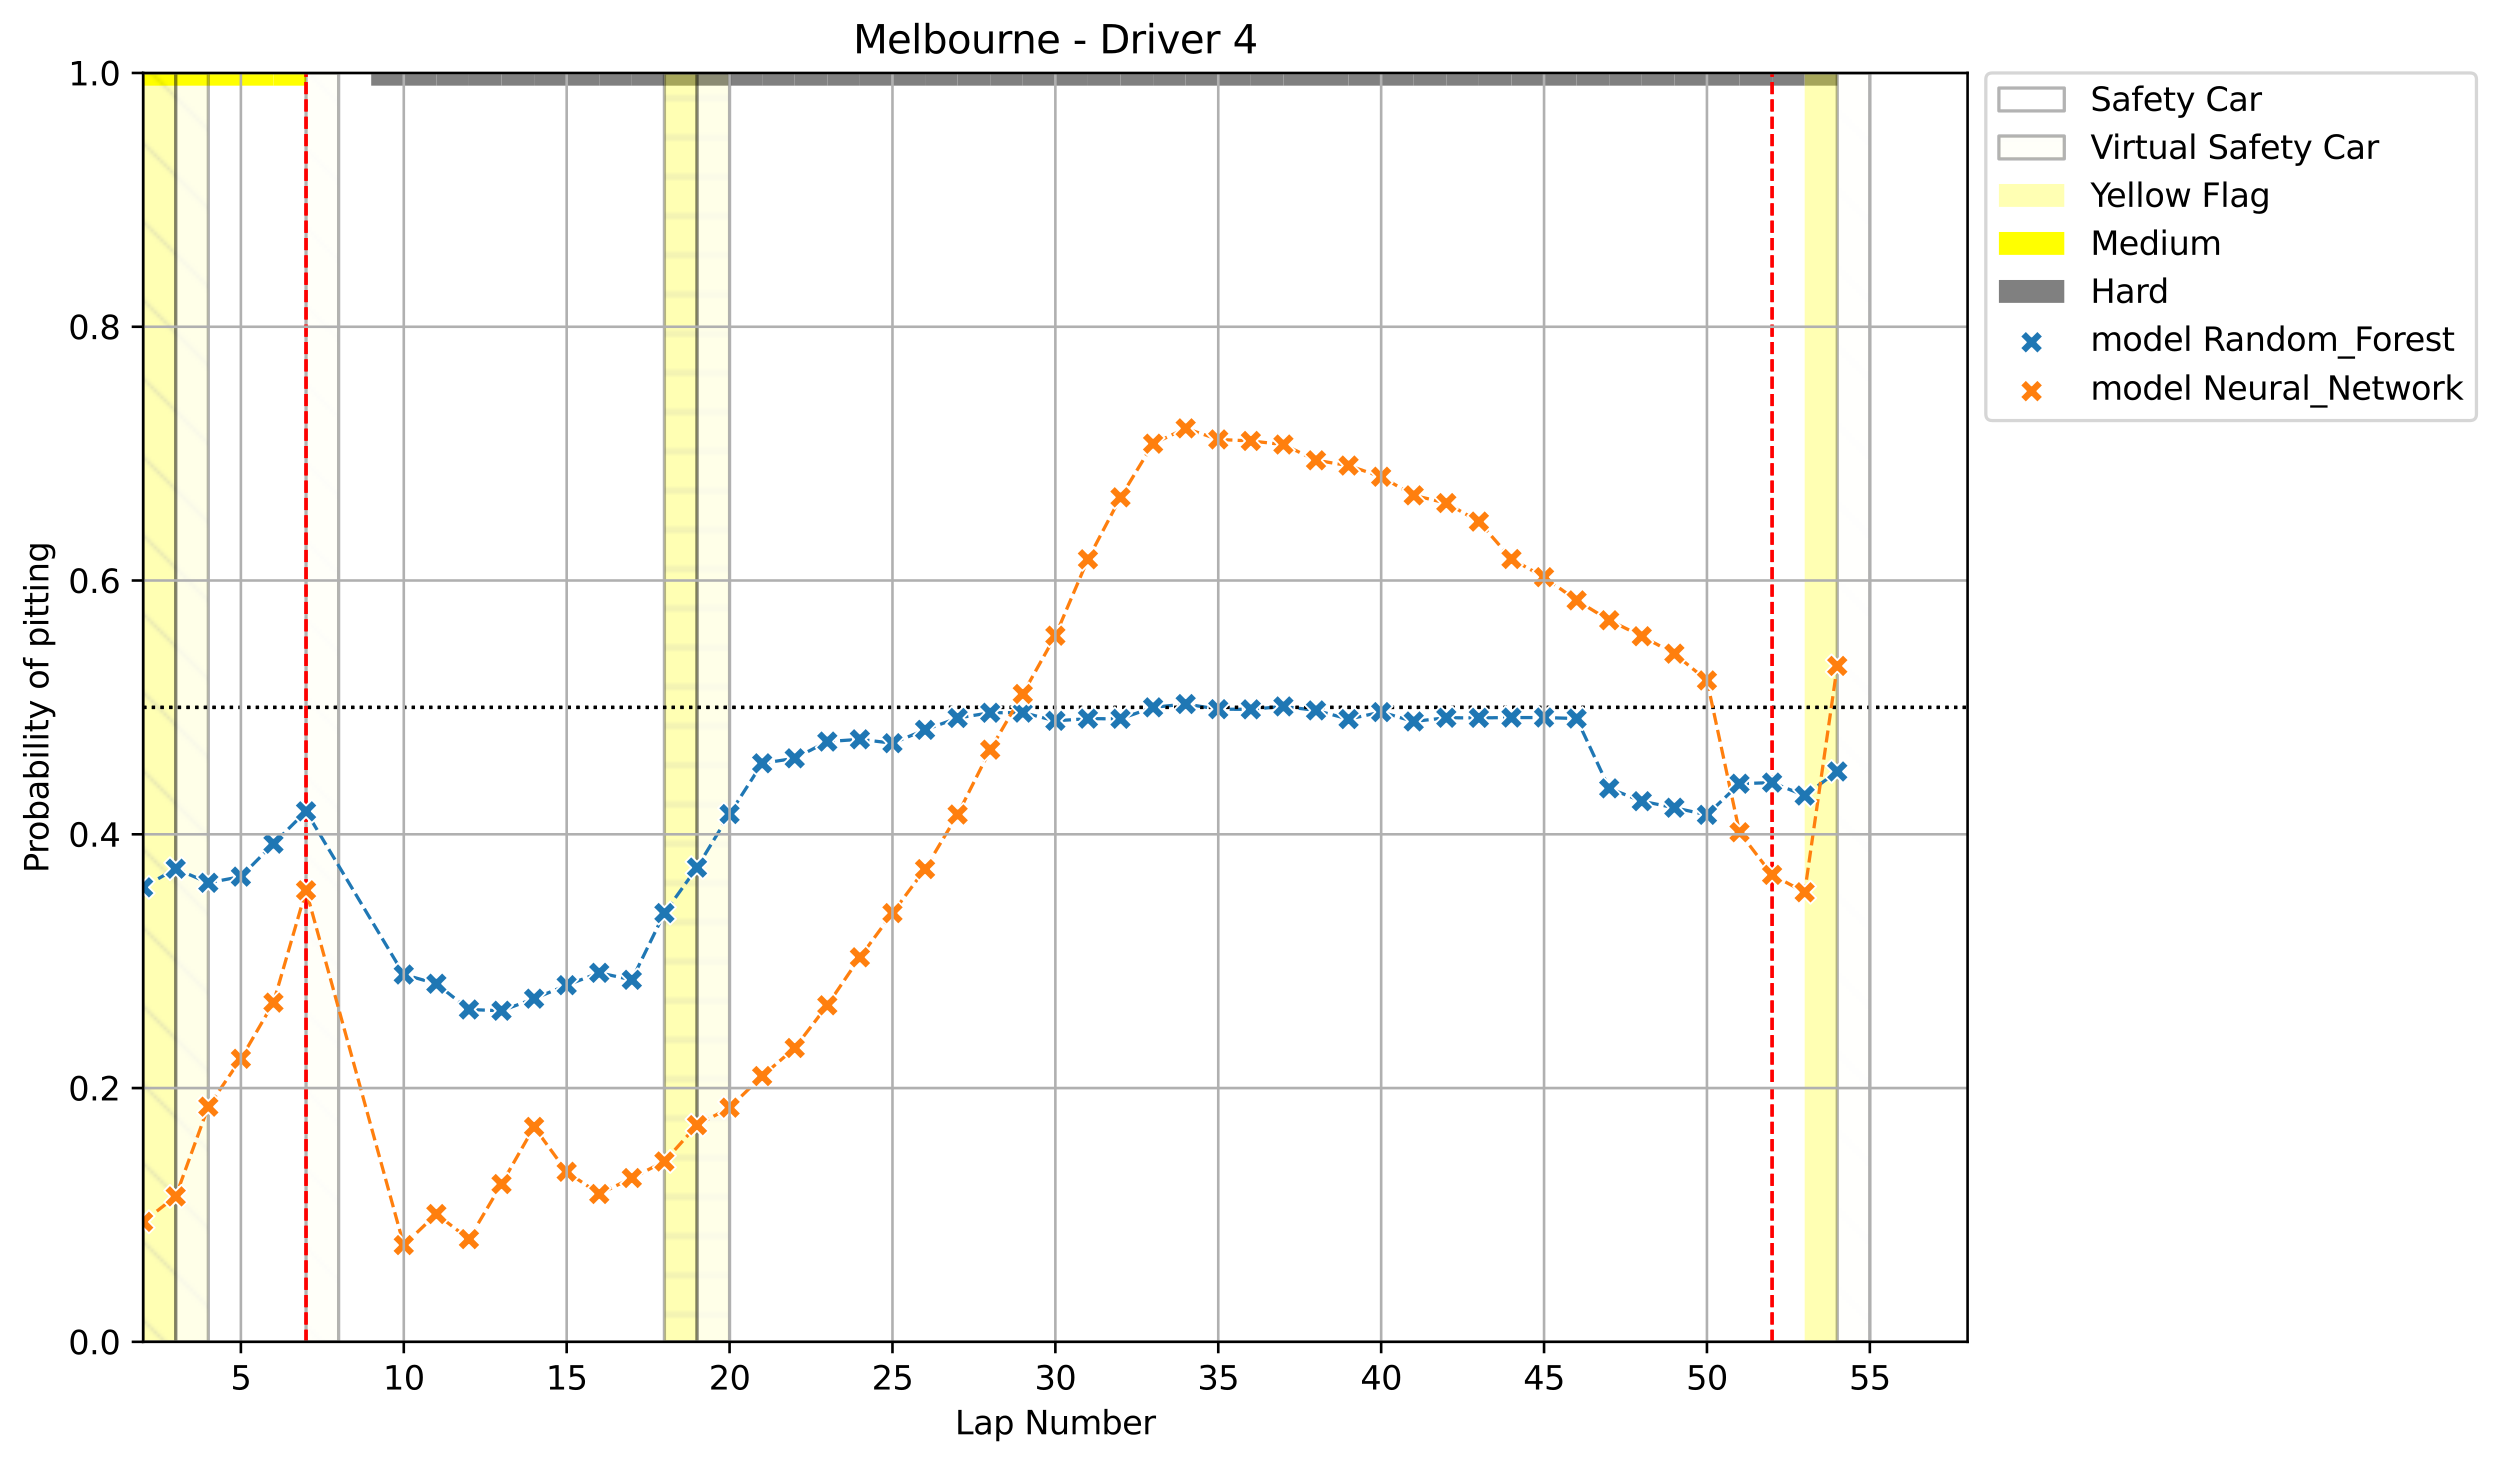 <?xml version="1.0" encoding="utf-8" standalone="no"?>
<!DOCTYPE svg PUBLIC "-//W3C//DTD SVG 1.1//EN"
  "http://www.w3.org/Graphics/SVG/1.1/DTD/svg11.dtd">
<svg xmlns:xlink="http://www.w3.org/1999/xlink" width="764.621pt" height="447.954pt" viewBox="0 0 764.621 447.954" xmlns="http://www.w3.org/2000/svg" version="1.1">
 <defs>
  <style type="text/css">*{stroke-linejoin: round; stroke-linecap: butt}</style>
 </defs>
 <g id="figure_1">
  <g id="patch_1">
   <path d="M 0 447.954 
L 764.621 447.954 
L 764.621 0 
L 0 0 
z
" style="fill: #ffffff"/>
  </g>
  <g id="axes_1">
   <g id="patch_2">
    <path d="M 43.781 410.398 
L 601.781 410.398 
L 601.781 22.318 
L 43.781 22.318 
z
" style="fill: #ffffff"/>
   </g>
   <g id="patch_3">
    <path d="M 33.817 26.199 
L 33.817 22.318 
L 43.781 22.318 
L 43.781 26.199 
z
" clip-path="url(#pe9024da708)" style="fill: #ffff00"/>
   </g>
   <g id="patch_4">
    <path d="M 43.781 26.199 
L 43.781 22.318 
L 53.746 22.318 
L 53.746 26.199 
z
" clip-path="url(#pe9024da708)" style="fill: #ffff00"/>
   </g>
   <g id="patch_5">
    <path d="M 53.746 26.199 
L 53.746 22.318 
L 63.71 22.318 
L 63.71 26.199 
z
" clip-path="url(#pe9024da708)" style="fill: #ffff00"/>
   </g>
   <g id="patch_6">
    <path d="M 63.71 26.199 
L 63.71 22.318 
L 73.674 22.318 
L 73.674 26.199 
z
" clip-path="url(#pe9024da708)" style="fill: #ffff00"/>
   </g>
   <g id="patch_7">
    <path d="M 73.674 26.199 
L 73.674 22.318 
L 83.638 22.318 
L 83.638 26.199 
z
" clip-path="url(#pe9024da708)" style="fill: #ffff00"/>
   </g>
   <g id="patch_8">
    <path d="M 83.638 26.199 
L 83.638 22.318 
L 93.603 22.318 
L 93.603 26.199 
z
" clip-path="url(#pe9024da708)" style="fill: #ffff00"/>
   </g>
   <g id="patch_9">
    <path d="M 113.531 26.199 
L 113.531 22.318 
L 123.496 22.318 
L 123.496 26.199 
z
" clip-path="url(#pe9024da708)" style="fill: #808080"/>
   </g>
   <g id="patch_10">
    <path d="M 123.496 26.199 
L 123.496 22.318 
L 133.46 22.318 
L 133.46 26.199 
z
" clip-path="url(#pe9024da708)" style="fill: #808080"/>
   </g>
   <g id="patch_11">
    <path d="M 133.46 26.199 
L 133.46 22.318 
L 143.424 22.318 
L 143.424 26.199 
z
" clip-path="url(#pe9024da708)" style="fill: #808080"/>
   </g>
   <g id="patch_12">
    <path d="M 143.424 26.199 
L 143.424 22.318 
L 153.388 22.318 
L 153.388 26.199 
z
" clip-path="url(#pe9024da708)" style="fill: #808080"/>
   </g>
   <g id="patch_13">
    <path d="M 153.388 26.199 
L 153.388 22.318 
L 163.353 22.318 
L 163.353 26.199 
z
" clip-path="url(#pe9024da708)" style="fill: #808080"/>
   </g>
   <g id="patch_14">
    <path d="M 163.353 26.199 
L 163.353 22.318 
L 173.317 22.318 
L 173.317 26.199 
z
" clip-path="url(#pe9024da708)" style="fill: #808080"/>
   </g>
   <g id="patch_15">
    <path d="M 173.317 26.199 
L 173.317 22.318 
L 183.281 22.318 
L 183.281 26.199 
z
" clip-path="url(#pe9024da708)" style="fill: #808080"/>
   </g>
   <g id="patch_16">
    <path d="M 183.281 26.199 
L 183.281 22.318 
L 193.246 22.318 
L 193.246 26.199 
z
" clip-path="url(#pe9024da708)" style="fill: #808080"/>
   </g>
   <g id="patch_17">
    <path d="M 193.246 26.199 
L 193.246 22.318 
L 203.21 22.318 
L 203.21 26.199 
z
" clip-path="url(#pe9024da708)" style="fill: #808080"/>
   </g>
   <g id="patch_18">
    <path d="M 203.21 26.199 
L 203.21 22.318 
L 213.174 22.318 
L 213.174 26.199 
z
" clip-path="url(#pe9024da708)" style="fill: #808080"/>
   </g>
   <g id="patch_19">
    <path d="M 213.174 26.199 
L 213.174 22.318 
L 223.138 22.318 
L 223.138 26.199 
z
" clip-path="url(#pe9024da708)" style="fill: #808080"/>
   </g>
   <g id="patch_20">
    <path d="M 223.138 26.199 
L 223.138 22.318 
L 233.103 22.318 
L 233.103 26.199 
z
" clip-path="url(#pe9024da708)" style="fill: #808080"/>
   </g>
   <g id="patch_21">
    <path d="M 233.103 26.199 
L 233.103 22.318 
L 243.067 22.318 
L 243.067 26.199 
z
" clip-path="url(#pe9024da708)" style="fill: #808080"/>
   </g>
   <g id="patch_22">
    <path d="M 243.067 26.199 
L 243.067 22.318 
L 253.031 22.318 
L 253.031 26.199 
z
" clip-path="url(#pe9024da708)" style="fill: #808080"/>
   </g>
   <g id="patch_23">
    <path d="M 253.031 26.199 
L 253.031 22.318 
L 262.996 22.318 
L 262.996 26.199 
z
" clip-path="url(#pe9024da708)" style="fill: #808080"/>
   </g>
   <g id="patch_24">
    <path d="M 262.996 26.199 
L 262.996 22.318 
L 272.96 22.318 
L 272.96 26.199 
z
" clip-path="url(#pe9024da708)" style="fill: #808080"/>
   </g>
   <g id="patch_25">
    <path d="M 272.96 26.199 
L 272.96 22.318 
L 282.924 22.318 
L 282.924 26.199 
z
" clip-path="url(#pe9024da708)" style="fill: #808080"/>
   </g>
   <g id="patch_26">
    <path d="M 282.924 26.199 
L 282.924 22.318 
L 292.888 22.318 
L 292.888 26.199 
z
" clip-path="url(#pe9024da708)" style="fill: #808080"/>
   </g>
   <g id="patch_27">
    <path d="M 292.888 26.199 
L 292.888 22.318 
L 302.853 22.318 
L 302.853 26.199 
z
" clip-path="url(#pe9024da708)" style="fill: #808080"/>
   </g>
   <g id="patch_28">
    <path d="M 302.853 26.199 
L 302.853 22.318 
L 312.817 22.318 
L 312.817 26.199 
z
" clip-path="url(#pe9024da708)" style="fill: #808080"/>
   </g>
   <g id="patch_29">
    <path d="M 312.817 26.199 
L 312.817 22.318 
L 322.781 22.318 
L 322.781 26.199 
z
" clip-path="url(#pe9024da708)" style="fill: #808080"/>
   </g>
   <g id="patch_30">
    <path d="M 322.781 26.199 
L 322.781 22.318 
L 332.746 22.318 
L 332.746 26.199 
z
" clip-path="url(#pe9024da708)" style="fill: #808080"/>
   </g>
   <g id="patch_31">
    <path d="M 332.746 26.199 
L 332.746 22.318 
L 342.71 22.318 
L 342.71 26.199 
z
" clip-path="url(#pe9024da708)" style="fill: #808080"/>
   </g>
   <g id="patch_32">
    <path d="M 342.71 26.199 
L 342.71 22.318 
L 352.674 22.318 
L 352.674 26.199 
z
" clip-path="url(#pe9024da708)" style="fill: #808080"/>
   </g>
   <g id="patch_33">
    <path d="M 352.674 26.199 
L 352.674 22.318 
L 362.638 22.318 
L 362.638 26.199 
z
" clip-path="url(#pe9024da708)" style="fill: #808080"/>
   </g>
   <g id="patch_34">
    <path d="M 362.638 26.199 
L 362.638 22.318 
L 372.603 22.318 
L 372.603 26.199 
z
" clip-path="url(#pe9024da708)" style="fill: #808080"/>
   </g>
   <g id="patch_35">
    <path d="M 372.603 26.199 
L 372.603 22.318 
L 382.567 22.318 
L 382.567 26.199 
z
" clip-path="url(#pe9024da708)" style="fill: #808080"/>
   </g>
   <g id="patch_36">
    <path d="M 382.567 26.199 
L 382.567 22.318 
L 392.531 22.318 
L 392.531 26.199 
z
" clip-path="url(#pe9024da708)" style="fill: #808080"/>
   </g>
   <g id="patch_37">
    <path d="M 392.531 26.199 
L 392.531 22.318 
L 402.496 22.318 
L 402.496 26.199 
z
" clip-path="url(#pe9024da708)" style="fill: #808080"/>
   </g>
   <g id="patch_38">
    <path d="M 402.496 26.199 
L 402.496 22.318 
L 412.46 22.318 
L 412.46 26.199 
z
" clip-path="url(#pe9024da708)" style="fill: #808080"/>
   </g>
   <g id="patch_39">
    <path d="M 412.46 26.199 
L 412.46 22.318 
L 422.424 22.318 
L 422.424 26.199 
z
" clip-path="url(#pe9024da708)" style="fill: #808080"/>
   </g>
   <g id="patch_40">
    <path d="M 422.424 26.199 
L 422.424 22.318 
L 432.388 22.318 
L 432.388 26.199 
z
" clip-path="url(#pe9024da708)" style="fill: #808080"/>
   </g>
   <g id="patch_41">
    <path d="M 432.388 26.199 
L 432.388 22.318 
L 442.353 22.318 
L 442.353 26.199 
z
" clip-path="url(#pe9024da708)" style="fill: #808080"/>
   </g>
   <g id="patch_42">
    <path d="M 442.353 26.199 
L 442.353 22.318 
L 452.317 22.318 
L 452.317 26.199 
z
" clip-path="url(#pe9024da708)" style="fill: #808080"/>
   </g>
   <g id="patch_43">
    <path d="M 452.317 26.199 
L 452.317 22.318 
L 462.281 22.318 
L 462.281 26.199 
z
" clip-path="url(#pe9024da708)" style="fill: #808080"/>
   </g>
   <g id="patch_44">
    <path d="M 462.281 26.199 
L 462.281 22.318 
L 472.246 22.318 
L 472.246 26.199 
z
" clip-path="url(#pe9024da708)" style="fill: #808080"/>
   </g>
   <g id="patch_45">
    <path d="M 472.246 26.199 
L 472.246 22.318 
L 482.21 22.318 
L 482.21 26.199 
z
" clip-path="url(#pe9024da708)" style="fill: #808080"/>
   </g>
   <g id="patch_46">
    <path d="M 482.21 26.199 
L 482.21 22.318 
L 492.174 22.318 
L 492.174 26.199 
z
" clip-path="url(#pe9024da708)" style="fill: #808080"/>
   </g>
   <g id="patch_47">
    <path d="M 492.174 26.199 
L 492.174 22.318 
L 502.138 22.318 
L 502.138 26.199 
z
" clip-path="url(#pe9024da708)" style="fill: #808080"/>
   </g>
   <g id="patch_48">
    <path d="M 502.138 26.199 
L 502.138 22.318 
L 512.103 22.318 
L 512.103 26.199 
z
" clip-path="url(#pe9024da708)" style="fill: #808080"/>
   </g>
   <g id="patch_49">
    <path d="M 512.103 26.199 
L 512.103 22.318 
L 522.067 22.318 
L 522.067 26.199 
z
" clip-path="url(#pe9024da708)" style="fill: #808080"/>
   </g>
   <g id="patch_50">
    <path d="M 522.067 26.199 
L 522.067 22.318 
L 532.031 22.318 
L 532.031 26.199 
z
" clip-path="url(#pe9024da708)" style="fill: #808080"/>
   </g>
   <g id="patch_51">
    <path d="M 532.031 26.199 
L 532.031 22.318 
L 541.996 22.318 
L 541.996 26.199 
z
" clip-path="url(#pe9024da708)" style="fill: #808080"/>
   </g>
   <g id="patch_52">
    <path d="M 541.996 26.199 
L 541.996 22.318 
L 551.96 22.318 
L 551.96 26.199 
z
" clip-path="url(#pe9024da708)" style="fill: #808080"/>
   </g>
   <g id="patch_53">
    <path d="M 551.96 26.199 
L 551.96 22.318 
L 561.924 22.318 
L 561.924 26.199 
z
" clip-path="url(#pe9024da708)" style="fill: #808080"/>
   </g>
   <g id="patch_54">
    <path d="M 43.781 410.398 
L 43.781 22.318 
L 53.746 22.318 
L 53.746 410.398 
z
" clip-path="url(#pe9024da708)" style="fill: url(#hf857b125a9); opacity: 0.3; stroke: #000000; stroke-linejoin: miter"/>
   </g>
   <g id="patch_55">
    <path d="M 53.746 410.398 
L 53.746 22.318 
L 63.71 22.318 
L 63.71 410.398 
z
" clip-path="url(#pe9024da708)" style="fill: url(#hf857b125a9); opacity: 0.3; stroke: #000000; stroke-linejoin: miter"/>
   </g>
   <g id="patch_56">
    <path d="M 93.603 410.398 
L 93.603 22.318 
L 103.567 22.318 
L 103.567 410.398 
z
" clip-path="url(#pe9024da708)" style="fill: url(#hf857b125a9); opacity: 0.3; stroke: #000000; stroke-linejoin: miter"/>
   </g>
   <g id="patch_57">
    <path d="M 203.21 410.398 
L 203.21 22.318 
L 213.174 22.318 
L 213.174 410.398 
z
" clip-path="url(#pe9024da708)" style="fill: url(#h33c3e10f26); opacity: 0.3; stroke: #000000; stroke-linejoin: miter"/>
   </g>
   <g id="patch_58">
    <path d="M 213.174 410.398 
L 213.174 22.318 
L 223.138 22.318 
L 223.138 410.398 
z
" clip-path="url(#pe9024da708)" style="fill: url(#h33c3e10f26); opacity: 0.3; stroke: #000000; stroke-linejoin: miter"/>
   </g>
   <g id="patch_59">
    <path d="M 551.96 410.398 
L 551.96 22.318 
L 561.924 22.318 
L 561.924 410.398 
z
" clip-path="url(#pe9024da708)" style="fill: #ffff00; opacity: 0.3"/>
   </g>
   <g id="patch_60">
    <path d="M 561.924 410.398 
L 561.924 22.318 
L 571.888 22.318 
L 571.888 410.398 
z
" clip-path="url(#pe9024da708)" style="fill: url(#hf857b125a9); opacity: 0.3; stroke: #000000; stroke-linejoin: miter"/>
   </g>
   <g id="LineCollection_1">
    <path d="M 43.781 216.358 
L 601.781 216.358 
" clip-path="url(#pe9024da708)" style="fill: none; stroke-dasharray: 1,1.65; stroke-dashoffset: 0; stroke: #000000"/>
   </g>
   <g id="LineCollection_2">
    <path d="M 93.603 410.398 
L 93.603 22.318 
" clip-path="url(#pe9024da708)" style="fill: none; stroke-dasharray: 3.7,1.6; stroke-dashoffset: 0; stroke: #ff0000"/>
    <path d="M 541.996 410.398 
L 541.996 22.318 
" clip-path="url(#pe9024da708)" style="fill: none; stroke-dasharray: 3.7,1.6; stroke-dashoffset: 0; stroke: #ff0000"/>
   </g>
   <g id="line2d_1">
    <path d="M 43.781 271.386 
L 53.746 265.693 
L 63.71 270.002 
L 73.674 268.113 
L 83.638 258.045 
L 93.603 248.141 
L 123.496 298.059 
L 133.46 300.876 
L 143.424 308.753 
L 153.388 309.137 
L 163.353 305.444 
L 173.317 301.315 
L 183.281 297.533 
L 193.246 299.675 
L 203.21 279.255 
L 213.174 265.354 
L 223.138 248.972 
L 233.103 233.451 
L 243.067 231.93 
L 253.031 226.809 
L 262.996 226.122 
L 272.96 227.305 
L 282.924 223.22 
L 292.888 219.593 
L 302.853 217.996 
L 312.817 217.958 
L 322.781 220.461 
L 332.746 219.805 
L 342.71 219.845 
L 352.674 216.34 
L 362.638 215.326 
L 372.603 216.901 
L 382.567 216.954 
L 392.531 216.059 
L 402.496 217.28 
L 412.46 219.93 
L 422.424 217.791 
L 432.388 220.656 
L 442.353 219.528 
L 452.317 219.555 
L 462.281 219.47 
L 472.246 219.452 
L 482.21 219.766 
L 492.174 241.122 
L 502.138 245.044 
L 512.103 247.046 
L 522.067 249.219 
L 532.031 239.704 
L 541.996 239.349 
L 551.96 243.312 
L 561.924 235.956 
" clip-path="url(#pe9024da708)" style="fill: none; stroke-dasharray: 3.7,1.6; stroke-dashoffset: 0; stroke: #1f77b4"/>
   </g>
   <g id="LineCollection_3">
    <path d="M 43.781 216.358 
L 601.781 216.358 
" clip-path="url(#pe9024da708)" style="fill: none; stroke-dasharray: 1,1.65; stroke-dashoffset: 0; stroke: #000000"/>
   </g>
   <g id="LineCollection_4">
    <path d="M 93.603 410.398 
L 93.603 22.318 
" clip-path="url(#pe9024da708)" style="fill: none; stroke-dasharray: 3.7,1.6; stroke-dashoffset: 0; stroke: #ff0000"/>
    <path d="M 541.996 410.398 
L 541.996 22.318 
" clip-path="url(#pe9024da708)" style="fill: none; stroke-dasharray: 3.7,1.6; stroke-dashoffset: 0; stroke: #ff0000"/>
   </g>
   <g id="line2d_2">
    <path d="M 43.781 373.694 
L 53.746 365.913 
L 63.71 338.475 
L 73.674 323.833 
L 83.638 306.654 
L 93.603 272.301 
L 123.496 380.81 
L 133.46 371.307 
L 143.424 378.982 
L 153.388 362.14 
L 163.353 344.661 
L 173.317 358.387 
L 183.281 365.18 
L 193.246 360.297 
L 203.21 355.237 
L 213.174 344.115 
L 223.138 338.777 
L 233.103 329.106 
L 243.067 320.529 
L 253.031 307.469 
L 262.996 292.786 
L 272.96 279.272 
L 282.924 265.809 
L 292.888 249.116 
L 302.853 229.288 
L 312.817 212.252 
L 322.781 194.43 
L 332.746 171.056 
L 342.71 152.107 
L 352.674 135.703 
L 362.638 131.017 
L 372.603 134.399 
L 382.567 134.863 
L 392.531 135.962 
L 402.496 140.784 
L 412.46 142.389 
L 422.424 145.809 
L 432.388 151.507 
L 442.353 153.861 
L 452.317 159.528 
L 462.281 170.978 
L 472.246 176.524 
L 482.21 183.625 
L 492.174 189.702 
L 502.138 194.588 
L 512.103 199.929 
L 522.067 208.109 
L 532.031 254.544 
L 541.996 267.573 
L 551.96 272.896 
L 561.924 203.67 
" clip-path="url(#pe9024da708)" style="fill: none; stroke-dasharray: 3.7,1.6; stroke-dashoffset: 0; stroke: #ff7f0e"/>
   </g>
   <g id="PathCollection_1">
    <defs>
     <path id="m95a3bc1ae5" d="M -1.768 3.536 
L 0 1.768 
L 1.768 3.536 
L 3.536 1.768 
L 1.768 0 
L 3.536 -1.768 
L 1.768 -3.536 
L 0 -1.768 
L -1.768 -3.536 
L -3.536 -1.768 
L -1.768 0 
L -3.536 1.768 
z
" style="stroke: #ffffff; stroke-width: 0.566"/>
    </defs>
    <g clip-path="url(#pe9024da708)">
     <use xlink:href="#m95a3bc1ae5" x="43.781" y="271.386" style="fill: #1f77b4; stroke: #ffffff; stroke-width: 0.566"/>
     <use xlink:href="#m95a3bc1ae5" x="53.746" y="265.693" style="fill: #1f77b4; stroke: #ffffff; stroke-width: 0.566"/>
     <use xlink:href="#m95a3bc1ae5" x="63.71" y="270.002" style="fill: #1f77b4; stroke: #ffffff; stroke-width: 0.566"/>
     <use xlink:href="#m95a3bc1ae5" x="73.674" y="268.113" style="fill: #1f77b4; stroke: #ffffff; stroke-width: 0.566"/>
     <use xlink:href="#m95a3bc1ae5" x="83.638" y="258.045" style="fill: #1f77b4; stroke: #ffffff; stroke-width: 0.566"/>
     <use xlink:href="#m95a3bc1ae5" x="93.603" y="248.141" style="fill: #1f77b4; stroke: #ffffff; stroke-width: 0.566"/>
     <use xlink:href="#m95a3bc1ae5" x="123.496" y="298.059" style="fill: #1f77b4; stroke: #ffffff; stroke-width: 0.566"/>
     <use xlink:href="#m95a3bc1ae5" x="133.46" y="300.876" style="fill: #1f77b4; stroke: #ffffff; stroke-width: 0.566"/>
     <use xlink:href="#m95a3bc1ae5" x="143.424" y="308.753" style="fill: #1f77b4; stroke: #ffffff; stroke-width: 0.566"/>
     <use xlink:href="#m95a3bc1ae5" x="153.388" y="309.137" style="fill: #1f77b4; stroke: #ffffff; stroke-width: 0.566"/>
     <use xlink:href="#m95a3bc1ae5" x="163.353" y="305.444" style="fill: #1f77b4; stroke: #ffffff; stroke-width: 0.566"/>
     <use xlink:href="#m95a3bc1ae5" x="173.317" y="301.315" style="fill: #1f77b4; stroke: #ffffff; stroke-width: 0.566"/>
     <use xlink:href="#m95a3bc1ae5" x="183.281" y="297.533" style="fill: #1f77b4; stroke: #ffffff; stroke-width: 0.566"/>
     <use xlink:href="#m95a3bc1ae5" x="193.246" y="299.675" style="fill: #1f77b4; stroke: #ffffff; stroke-width: 0.566"/>
     <use xlink:href="#m95a3bc1ae5" x="203.21" y="279.255" style="fill: #1f77b4; stroke: #ffffff; stroke-width: 0.566"/>
     <use xlink:href="#m95a3bc1ae5" x="213.174" y="265.354" style="fill: #1f77b4; stroke: #ffffff; stroke-width: 0.566"/>
     <use xlink:href="#m95a3bc1ae5" x="223.138" y="248.972" style="fill: #1f77b4; stroke: #ffffff; stroke-width: 0.566"/>
     <use xlink:href="#m95a3bc1ae5" x="233.103" y="233.451" style="fill: #1f77b4; stroke: #ffffff; stroke-width: 0.566"/>
     <use xlink:href="#m95a3bc1ae5" x="243.067" y="231.93" style="fill: #1f77b4; stroke: #ffffff; stroke-width: 0.566"/>
     <use xlink:href="#m95a3bc1ae5" x="253.031" y="226.809" style="fill: #1f77b4; stroke: #ffffff; stroke-width: 0.566"/>
     <use xlink:href="#m95a3bc1ae5" x="262.996" y="226.122" style="fill: #1f77b4; stroke: #ffffff; stroke-width: 0.566"/>
     <use xlink:href="#m95a3bc1ae5" x="272.96" y="227.305" style="fill: #1f77b4; stroke: #ffffff; stroke-width: 0.566"/>
     <use xlink:href="#m95a3bc1ae5" x="282.924" y="223.22" style="fill: #1f77b4; stroke: #ffffff; stroke-width: 0.566"/>
     <use xlink:href="#m95a3bc1ae5" x="292.888" y="219.593" style="fill: #1f77b4; stroke: #ffffff; stroke-width: 0.566"/>
     <use xlink:href="#m95a3bc1ae5" x="302.853" y="217.996" style="fill: #1f77b4; stroke: #ffffff; stroke-width: 0.566"/>
     <use xlink:href="#m95a3bc1ae5" x="312.817" y="217.958" style="fill: #1f77b4; stroke: #ffffff; stroke-width: 0.566"/>
     <use xlink:href="#m95a3bc1ae5" x="322.781" y="220.461" style="fill: #1f77b4; stroke: #ffffff; stroke-width: 0.566"/>
     <use xlink:href="#m95a3bc1ae5" x="332.746" y="219.805" style="fill: #1f77b4; stroke: #ffffff; stroke-width: 0.566"/>
     <use xlink:href="#m95a3bc1ae5" x="342.71" y="219.845" style="fill: #1f77b4; stroke: #ffffff; stroke-width: 0.566"/>
     <use xlink:href="#m95a3bc1ae5" x="352.674" y="216.34" style="fill: #1f77b4; stroke: #ffffff; stroke-width: 0.566"/>
     <use xlink:href="#m95a3bc1ae5" x="362.638" y="215.326" style="fill: #1f77b4; stroke: #ffffff; stroke-width: 0.566"/>
     <use xlink:href="#m95a3bc1ae5" x="372.603" y="216.901" style="fill: #1f77b4; stroke: #ffffff; stroke-width: 0.566"/>
     <use xlink:href="#m95a3bc1ae5" x="382.567" y="216.954" style="fill: #1f77b4; stroke: #ffffff; stroke-width: 0.566"/>
     <use xlink:href="#m95a3bc1ae5" x="392.531" y="216.059" style="fill: #1f77b4; stroke: #ffffff; stroke-width: 0.566"/>
     <use xlink:href="#m95a3bc1ae5" x="402.496" y="217.28" style="fill: #1f77b4; stroke: #ffffff; stroke-width: 0.566"/>
     <use xlink:href="#m95a3bc1ae5" x="412.46" y="219.93" style="fill: #1f77b4; stroke: #ffffff; stroke-width: 0.566"/>
     <use xlink:href="#m95a3bc1ae5" x="422.424" y="217.791" style="fill: #1f77b4; stroke: #ffffff; stroke-width: 0.566"/>
     <use xlink:href="#m95a3bc1ae5" x="432.388" y="220.656" style="fill: #1f77b4; stroke: #ffffff; stroke-width: 0.566"/>
     <use xlink:href="#m95a3bc1ae5" x="442.353" y="219.528" style="fill: #1f77b4; stroke: #ffffff; stroke-width: 0.566"/>
     <use xlink:href="#m95a3bc1ae5" x="452.317" y="219.555" style="fill: #1f77b4; stroke: #ffffff; stroke-width: 0.566"/>
     <use xlink:href="#m95a3bc1ae5" x="462.281" y="219.47" style="fill: #1f77b4; stroke: #ffffff; stroke-width: 0.566"/>
     <use xlink:href="#m95a3bc1ae5" x="472.246" y="219.452" style="fill: #1f77b4; stroke: #ffffff; stroke-width: 0.566"/>
     <use xlink:href="#m95a3bc1ae5" x="482.21" y="219.766" style="fill: #1f77b4; stroke: #ffffff; stroke-width: 0.566"/>
     <use xlink:href="#m95a3bc1ae5" x="492.174" y="241.122" style="fill: #1f77b4; stroke: #ffffff; stroke-width: 0.566"/>
     <use xlink:href="#m95a3bc1ae5" x="502.138" y="245.044" style="fill: #1f77b4; stroke: #ffffff; stroke-width: 0.566"/>
     <use xlink:href="#m95a3bc1ae5" x="512.103" y="247.046" style="fill: #1f77b4; stroke: #ffffff; stroke-width: 0.566"/>
     <use xlink:href="#m95a3bc1ae5" x="522.067" y="249.219" style="fill: #1f77b4; stroke: #ffffff; stroke-width: 0.566"/>
     <use xlink:href="#m95a3bc1ae5" x="532.031" y="239.704" style="fill: #1f77b4; stroke: #ffffff; stroke-width: 0.566"/>
     <use xlink:href="#m95a3bc1ae5" x="541.996" y="239.349" style="fill: #1f77b4; stroke: #ffffff; stroke-width: 0.566"/>
     <use xlink:href="#m95a3bc1ae5" x="551.96" y="243.312" style="fill: #1f77b4; stroke: #ffffff; stroke-width: 0.566"/>
     <use xlink:href="#m95a3bc1ae5" x="561.924" y="235.956" style="fill: #1f77b4; stroke: #ffffff; stroke-width: 0.566"/>
    </g>
   </g>
   <g id="PolyCollection_1"/>
   <g id="PathCollection_2">
    <defs>
     <path id="m18d6375bdb" d="M -1.768 3.536 
L 0 1.768 
L 1.768 3.536 
L 3.536 1.768 
L 1.768 0 
L 3.536 -1.768 
L 1.768 -3.536 
L 0 -1.768 
L -1.768 -3.536 
L -3.536 -1.768 
L -1.768 0 
L -3.536 1.768 
z
" style="stroke: #ffffff; stroke-width: 0.566"/>
    </defs>
    <g clip-path="url(#pe9024da708)">
     <use xlink:href="#m18d6375bdb" x="43.781" y="373.694" style="fill: #ff7f0e; stroke: #ffffff; stroke-width: 0.566"/>
     <use xlink:href="#m18d6375bdb" x="53.746" y="365.913" style="fill: #ff7f0e; stroke: #ffffff; stroke-width: 0.566"/>
     <use xlink:href="#m18d6375bdb" x="63.71" y="338.475" style="fill: #ff7f0e; stroke: #ffffff; stroke-width: 0.566"/>
     <use xlink:href="#m18d6375bdb" x="73.674" y="323.833" style="fill: #ff7f0e; stroke: #ffffff; stroke-width: 0.566"/>
     <use xlink:href="#m18d6375bdb" x="83.638" y="306.654" style="fill: #ff7f0e; stroke: #ffffff; stroke-width: 0.566"/>
     <use xlink:href="#m18d6375bdb" x="93.603" y="272.301" style="fill: #ff7f0e; stroke: #ffffff; stroke-width: 0.566"/>
     <use xlink:href="#m18d6375bdb" x="123.496" y="380.81" style="fill: #ff7f0e; stroke: #ffffff; stroke-width: 0.566"/>
     <use xlink:href="#m18d6375bdb" x="133.46" y="371.307" style="fill: #ff7f0e; stroke: #ffffff; stroke-width: 0.566"/>
     <use xlink:href="#m18d6375bdb" x="143.424" y="378.982" style="fill: #ff7f0e; stroke: #ffffff; stroke-width: 0.566"/>
     <use xlink:href="#m18d6375bdb" x="153.388" y="362.14" style="fill: #ff7f0e; stroke: #ffffff; stroke-width: 0.566"/>
     <use xlink:href="#m18d6375bdb" x="163.353" y="344.661" style="fill: #ff7f0e; stroke: #ffffff; stroke-width: 0.566"/>
     <use xlink:href="#m18d6375bdb" x="173.317" y="358.387" style="fill: #ff7f0e; stroke: #ffffff; stroke-width: 0.566"/>
     <use xlink:href="#m18d6375bdb" x="183.281" y="365.18" style="fill: #ff7f0e; stroke: #ffffff; stroke-width: 0.566"/>
     <use xlink:href="#m18d6375bdb" x="193.246" y="360.297" style="fill: #ff7f0e; stroke: #ffffff; stroke-width: 0.566"/>
     <use xlink:href="#m18d6375bdb" x="203.21" y="355.237" style="fill: #ff7f0e; stroke: #ffffff; stroke-width: 0.566"/>
     <use xlink:href="#m18d6375bdb" x="213.174" y="344.115" style="fill: #ff7f0e; stroke: #ffffff; stroke-width: 0.566"/>
     <use xlink:href="#m18d6375bdb" x="223.138" y="338.777" style="fill: #ff7f0e; stroke: #ffffff; stroke-width: 0.566"/>
     <use xlink:href="#m18d6375bdb" x="233.103" y="329.106" style="fill: #ff7f0e; stroke: #ffffff; stroke-width: 0.566"/>
     <use xlink:href="#m18d6375bdb" x="243.067" y="320.529" style="fill: #ff7f0e; stroke: #ffffff; stroke-width: 0.566"/>
     <use xlink:href="#m18d6375bdb" x="253.031" y="307.469" style="fill: #ff7f0e; stroke: #ffffff; stroke-width: 0.566"/>
     <use xlink:href="#m18d6375bdb" x="262.996" y="292.786" style="fill: #ff7f0e; stroke: #ffffff; stroke-width: 0.566"/>
     <use xlink:href="#m18d6375bdb" x="272.96" y="279.272" style="fill: #ff7f0e; stroke: #ffffff; stroke-width: 0.566"/>
     <use xlink:href="#m18d6375bdb" x="282.924" y="265.809" style="fill: #ff7f0e; stroke: #ffffff; stroke-width: 0.566"/>
     <use xlink:href="#m18d6375bdb" x="292.888" y="249.116" style="fill: #ff7f0e; stroke: #ffffff; stroke-width: 0.566"/>
     <use xlink:href="#m18d6375bdb" x="302.853" y="229.288" style="fill: #ff7f0e; stroke: #ffffff; stroke-width: 0.566"/>
     <use xlink:href="#m18d6375bdb" x="312.817" y="212.252" style="fill: #ff7f0e; stroke: #ffffff; stroke-width: 0.566"/>
     <use xlink:href="#m18d6375bdb" x="322.781" y="194.43" style="fill: #ff7f0e; stroke: #ffffff; stroke-width: 0.566"/>
     <use xlink:href="#m18d6375bdb" x="332.746" y="171.056" style="fill: #ff7f0e; stroke: #ffffff; stroke-width: 0.566"/>
     <use xlink:href="#m18d6375bdb" x="342.71" y="152.107" style="fill: #ff7f0e; stroke: #ffffff; stroke-width: 0.566"/>
     <use xlink:href="#m18d6375bdb" x="352.674" y="135.703" style="fill: #ff7f0e; stroke: #ffffff; stroke-width: 0.566"/>
     <use xlink:href="#m18d6375bdb" x="362.638" y="131.017" style="fill: #ff7f0e; stroke: #ffffff; stroke-width: 0.566"/>
     <use xlink:href="#m18d6375bdb" x="372.603" y="134.399" style="fill: #ff7f0e; stroke: #ffffff; stroke-width: 0.566"/>
     <use xlink:href="#m18d6375bdb" x="382.567" y="134.863" style="fill: #ff7f0e; stroke: #ffffff; stroke-width: 0.566"/>
     <use xlink:href="#m18d6375bdb" x="392.531" y="135.962" style="fill: #ff7f0e; stroke: #ffffff; stroke-width: 0.566"/>
     <use xlink:href="#m18d6375bdb" x="402.496" y="140.784" style="fill: #ff7f0e; stroke: #ffffff; stroke-width: 0.566"/>
     <use xlink:href="#m18d6375bdb" x="412.46" y="142.389" style="fill: #ff7f0e; stroke: #ffffff; stroke-width: 0.566"/>
     <use xlink:href="#m18d6375bdb" x="422.424" y="145.809" style="fill: #ff7f0e; stroke: #ffffff; stroke-width: 0.566"/>
     <use xlink:href="#m18d6375bdb" x="432.388" y="151.507" style="fill: #ff7f0e; stroke: #ffffff; stroke-width: 0.566"/>
     <use xlink:href="#m18d6375bdb" x="442.353" y="153.861" style="fill: #ff7f0e; stroke: #ffffff; stroke-width: 0.566"/>
     <use xlink:href="#m18d6375bdb" x="452.317" y="159.528" style="fill: #ff7f0e; stroke: #ffffff; stroke-width: 0.566"/>
     <use xlink:href="#m18d6375bdb" x="462.281" y="170.978" style="fill: #ff7f0e; stroke: #ffffff; stroke-width: 0.566"/>
     <use xlink:href="#m18d6375bdb" x="472.246" y="176.524" style="fill: #ff7f0e; stroke: #ffffff; stroke-width: 0.566"/>
     <use xlink:href="#m18d6375bdb" x="482.21" y="183.625" style="fill: #ff7f0e; stroke: #ffffff; stroke-width: 0.566"/>
     <use xlink:href="#m18d6375bdb" x="492.174" y="189.702" style="fill: #ff7f0e; stroke: #ffffff; stroke-width: 0.566"/>
     <use xlink:href="#m18d6375bdb" x="502.138" y="194.588" style="fill: #ff7f0e; stroke: #ffffff; stroke-width: 0.566"/>
     <use xlink:href="#m18d6375bdb" x="512.103" y="199.929" style="fill: #ff7f0e; stroke: #ffffff; stroke-width: 0.566"/>
     <use xlink:href="#m18d6375bdb" x="522.067" y="208.109" style="fill: #ff7f0e; stroke: #ffffff; stroke-width: 0.566"/>
     <use xlink:href="#m18d6375bdb" x="532.031" y="254.544" style="fill: #ff7f0e; stroke: #ffffff; stroke-width: 0.566"/>
     <use xlink:href="#m18d6375bdb" x="541.996" y="267.573" style="fill: #ff7f0e; stroke: #ffffff; stroke-width: 0.566"/>
     <use xlink:href="#m18d6375bdb" x="551.96" y="272.896" style="fill: #ff7f0e; stroke: #ffffff; stroke-width: 0.566"/>
     <use xlink:href="#m18d6375bdb" x="561.924" y="203.67" style="fill: #ff7f0e; stroke: #ffffff; stroke-width: 0.566"/>
    </g>
   </g>
   <g id="PolyCollection_2"/>
   <g id="matplotlib.axis_1">
    <g id="xtick_1">
     <g id="line2d_3">
      <path d="M 73.674 410.398 
L 73.674 22.318 
" clip-path="url(#pe9024da708)" style="fill: none; stroke: #b0b0b0; stroke-width: 0.8; stroke-linecap: square"/>
     </g>
     <g id="line2d_4">
      <defs>
       <path id="m6bc1a256e2" d="M 0 0 
L 0 3.5 
" style="stroke: #000000; stroke-width: 0.8"/>
      </defs>
      <g>
       <use xlink:href="#m6bc1a256e2" x="73.674" y="410.398" style="stroke: #000000; stroke-width: 0.8"/>
      </g>
     </g>
     <g id="text_1">
      <!-- 5 -->
      <g transform="translate(70.493 424.997) scale(0.1 -0.1)">
       <defs>
        <path id="DejaVuSans-35" d="M 691 4666 
L 3169 4666 
L 3169 4134 
L 1269 4134 
L 1269 2991 
Q 1406 3038 1543 3061 
Q 1681 3084 1819 3084 
Q 2600 3084 3056 2656 
Q 3513 2228 3513 1497 
Q 3513 744 3044 326 
Q 2575 -91 1722 -91 
Q 1428 -91 1123 -41 
Q 819 9 494 109 
L 494 744 
Q 775 591 1075 516 
Q 1375 441 1709 441 
Q 2250 441 2565 725 
Q 2881 1009 2881 1497 
Q 2881 1984 2565 2268 
Q 2250 2553 1709 2553 
Q 1456 2553 1204 2497 
Q 953 2441 691 2322 
L 691 4666 
z
" transform="scale(0.016)"/>
       </defs>
       <use xlink:href="#DejaVuSans-35"/>
      </g>
     </g>
    </g>
    <g id="xtick_2">
     <g id="line2d_5">
      <path d="M 123.496 410.398 
L 123.496 22.318 
" clip-path="url(#pe9024da708)" style="fill: none; stroke: #b0b0b0; stroke-width: 0.8; stroke-linecap: square"/>
     </g>
     <g id="line2d_6">
      <g>
       <use xlink:href="#m6bc1a256e2" x="123.496" y="410.398" style="stroke: #000000; stroke-width: 0.8"/>
      </g>
     </g>
     <g id="text_2">
      <!-- 10 -->
      <g transform="translate(117.133 424.997) scale(0.1 -0.1)">
       <defs>
        <path id="DejaVuSans-31" d="M 794 531 
L 1825 531 
L 1825 4091 
L 703 3866 
L 703 4441 
L 1819 4666 
L 2450 4666 
L 2450 531 
L 3481 531 
L 3481 0 
L 794 0 
L 794 531 
z
" transform="scale(0.016)"/>
        <path id="DejaVuSans-30" d="M 2034 4250 
Q 1547 4250 1301 3770 
Q 1056 3291 1056 2328 
Q 1056 1369 1301 889 
Q 1547 409 2034 409 
Q 2525 409 2770 889 
Q 3016 1369 3016 2328 
Q 3016 3291 2770 3770 
Q 2525 4250 2034 4250 
z
M 2034 4750 
Q 2819 4750 3233 4129 
Q 3647 3509 3647 2328 
Q 3647 1150 3233 529 
Q 2819 -91 2034 -91 
Q 1250 -91 836 529 
Q 422 1150 422 2328 
Q 422 3509 836 4129 
Q 1250 4750 2034 4750 
z
" transform="scale(0.016)"/>
       </defs>
       <use xlink:href="#DejaVuSans-31"/>
       <use xlink:href="#DejaVuSans-30" x="63.623"/>
      </g>
     </g>
    </g>
    <g id="xtick_3">
     <g id="line2d_7">
      <path d="M 173.317 410.398 
L 173.317 22.318 
" clip-path="url(#pe9024da708)" style="fill: none; stroke: #b0b0b0; stroke-width: 0.8; stroke-linecap: square"/>
     </g>
     <g id="line2d_8">
      <g>
       <use xlink:href="#m6bc1a256e2" x="173.317" y="410.398" style="stroke: #000000; stroke-width: 0.8"/>
      </g>
     </g>
     <g id="text_3">
      <!-- 15 -->
      <g transform="translate(166.954 424.997) scale(0.1 -0.1)">
       <use xlink:href="#DejaVuSans-31"/>
       <use xlink:href="#DejaVuSans-35" x="63.623"/>
      </g>
     </g>
    </g>
    <g id="xtick_4">
     <g id="line2d_9">
      <path d="M 223.138 410.398 
L 223.138 22.318 
" clip-path="url(#pe9024da708)" style="fill: none; stroke: #b0b0b0; stroke-width: 0.8; stroke-linecap: square"/>
     </g>
     <g id="line2d_10">
      <g>
       <use xlink:href="#m6bc1a256e2" x="223.138" y="410.398" style="stroke: #000000; stroke-width: 0.8"/>
      </g>
     </g>
     <g id="text_4">
      <!-- 20 -->
      <g transform="translate(216.776 424.997) scale(0.1 -0.1)">
       <defs>
        <path id="DejaVuSans-32" d="M 1228 531 
L 3431 531 
L 3431 0 
L 469 0 
L 469 531 
Q 828 903 1448 1529 
Q 2069 2156 2228 2338 
Q 2531 2678 2651 2914 
Q 2772 3150 2772 3378 
Q 2772 3750 2511 3984 
Q 2250 4219 1831 4219 
Q 1534 4219 1204 4116 
Q 875 4013 500 3803 
L 500 4441 
Q 881 4594 1212 4672 
Q 1544 4750 1819 4750 
Q 2544 4750 2975 4387 
Q 3406 4025 3406 3419 
Q 3406 3131 3298 2873 
Q 3191 2616 2906 2266 
Q 2828 2175 2409 1742 
Q 1991 1309 1228 531 
z
" transform="scale(0.016)"/>
       </defs>
       <use xlink:href="#DejaVuSans-32"/>
       <use xlink:href="#DejaVuSans-30" x="63.623"/>
      </g>
     </g>
    </g>
    <g id="xtick_5">
     <g id="line2d_11">
      <path d="M 272.96 410.398 
L 272.96 22.318 
" clip-path="url(#pe9024da708)" style="fill: none; stroke: #b0b0b0; stroke-width: 0.8; stroke-linecap: square"/>
     </g>
     <g id="line2d_12">
      <g>
       <use xlink:href="#m6bc1a256e2" x="272.96" y="410.398" style="stroke: #000000; stroke-width: 0.8"/>
      </g>
     </g>
     <g id="text_5">
      <!-- 25 -->
      <g transform="translate(266.597 424.997) scale(0.1 -0.1)">
       <use xlink:href="#DejaVuSans-32"/>
       <use xlink:href="#DejaVuSans-35" x="63.623"/>
      </g>
     </g>
    </g>
    <g id="xtick_6">
     <g id="line2d_13">
      <path d="M 322.781 410.398 
L 322.781 22.318 
" clip-path="url(#pe9024da708)" style="fill: none; stroke: #b0b0b0; stroke-width: 0.8; stroke-linecap: square"/>
     </g>
     <g id="line2d_14">
      <g>
       <use xlink:href="#m6bc1a256e2" x="322.781" y="410.398" style="stroke: #000000; stroke-width: 0.8"/>
      </g>
     </g>
     <g id="text_6">
      <!-- 30 -->
      <g transform="translate(316.419 424.997) scale(0.1 -0.1)">
       <defs>
        <path id="DejaVuSans-33" d="M 2597 2516 
Q 3050 2419 3304 2112 
Q 3559 1806 3559 1356 
Q 3559 666 3084 287 
Q 2609 -91 1734 -91 
Q 1441 -91 1130 -33 
Q 819 25 488 141 
L 488 750 
Q 750 597 1062 519 
Q 1375 441 1716 441 
Q 2309 441 2620 675 
Q 2931 909 2931 1356 
Q 2931 1769 2642 2001 
Q 2353 2234 1838 2234 
L 1294 2234 
L 1294 2753 
L 1863 2753 
Q 2328 2753 2575 2939 
Q 2822 3125 2822 3475 
Q 2822 3834 2567 4026 
Q 2313 4219 1838 4219 
Q 1578 4219 1281 4162 
Q 984 4106 628 3988 
L 628 4550 
Q 988 4650 1302 4700 
Q 1616 4750 1894 4750 
Q 2613 4750 3031 4423 
Q 3450 4097 3450 3541 
Q 3450 3153 3228 2886 
Q 3006 2619 2597 2516 
z
" transform="scale(0.016)"/>
       </defs>
       <use xlink:href="#DejaVuSans-33"/>
       <use xlink:href="#DejaVuSans-30" x="63.623"/>
      </g>
     </g>
    </g>
    <g id="xtick_7">
     <g id="line2d_15">
      <path d="M 372.603 410.398 
L 372.603 22.318 
" clip-path="url(#pe9024da708)" style="fill: none; stroke: #b0b0b0; stroke-width: 0.8; stroke-linecap: square"/>
     </g>
     <g id="line2d_16">
      <g>
       <use xlink:href="#m6bc1a256e2" x="372.603" y="410.398" style="stroke: #000000; stroke-width: 0.8"/>
      </g>
     </g>
     <g id="text_7">
      <!-- 35 -->
      <g transform="translate(366.24 424.997) scale(0.1 -0.1)">
       <use xlink:href="#DejaVuSans-33"/>
       <use xlink:href="#DejaVuSans-35" x="63.623"/>
      </g>
     </g>
    </g>
    <g id="xtick_8">
     <g id="line2d_17">
      <path d="M 422.424 410.398 
L 422.424 22.318 
" clip-path="url(#pe9024da708)" style="fill: none; stroke: #b0b0b0; stroke-width: 0.8; stroke-linecap: square"/>
     </g>
     <g id="line2d_18">
      <g>
       <use xlink:href="#m6bc1a256e2" x="422.424" y="410.398" style="stroke: #000000; stroke-width: 0.8"/>
      </g>
     </g>
     <g id="text_8">
      <!-- 40 -->
      <g transform="translate(416.062 424.997) scale(0.1 -0.1)">
       <defs>
        <path id="DejaVuSans-34" d="M 2419 4116 
L 825 1625 
L 2419 1625 
L 2419 4116 
z
M 2253 4666 
L 3047 4666 
L 3047 1625 
L 3713 1625 
L 3713 1100 
L 3047 1100 
L 3047 0 
L 2419 0 
L 2419 1100 
L 313 1100 
L 313 1709 
L 2253 4666 
z
" transform="scale(0.016)"/>
       </defs>
       <use xlink:href="#DejaVuSans-34"/>
       <use xlink:href="#DejaVuSans-30" x="63.623"/>
      </g>
     </g>
    </g>
    <g id="xtick_9">
     <g id="line2d_19">
      <path d="M 472.246 410.398 
L 472.246 22.318 
" clip-path="url(#pe9024da708)" style="fill: none; stroke: #b0b0b0; stroke-width: 0.8; stroke-linecap: square"/>
     </g>
     <g id="line2d_20">
      <g>
       <use xlink:href="#m6bc1a256e2" x="472.246" y="410.398" style="stroke: #000000; stroke-width: 0.8"/>
      </g>
     </g>
     <g id="text_9">
      <!-- 45 -->
      <g transform="translate(465.883 424.997) scale(0.1 -0.1)">
       <use xlink:href="#DejaVuSans-34"/>
       <use xlink:href="#DejaVuSans-35" x="63.623"/>
      </g>
     </g>
    </g>
    <g id="xtick_10">
     <g id="line2d_21">
      <path d="M 522.067 410.398 
L 522.067 22.318 
" clip-path="url(#pe9024da708)" style="fill: none; stroke: #b0b0b0; stroke-width: 0.8; stroke-linecap: square"/>
     </g>
     <g id="line2d_22">
      <g>
       <use xlink:href="#m6bc1a256e2" x="522.067" y="410.398" style="stroke: #000000; stroke-width: 0.8"/>
      </g>
     </g>
     <g id="text_10">
      <!-- 50 -->
      <g transform="translate(515.704 424.997) scale(0.1 -0.1)">
       <use xlink:href="#DejaVuSans-35"/>
       <use xlink:href="#DejaVuSans-30" x="63.623"/>
      </g>
     </g>
    </g>
    <g id="xtick_11">
     <g id="line2d_23">
      <path d="M 571.888 410.398 
L 571.888 22.318 
" clip-path="url(#pe9024da708)" style="fill: none; stroke: #b0b0b0; stroke-width: 0.8; stroke-linecap: square"/>
     </g>
     <g id="line2d_24">
      <g>
       <use xlink:href="#m6bc1a256e2" x="571.888" y="410.398" style="stroke: #000000; stroke-width: 0.8"/>
      </g>
     </g>
     <g id="text_11">
      <!-- 55 -->
      <g transform="translate(565.526 424.997) scale(0.1 -0.1)">
       <use xlink:href="#DejaVuSans-35"/>
       <use xlink:href="#DejaVuSans-35" x="63.623"/>
      </g>
     </g>
    </g>
    <g id="text_12">
     <!-- Lap Number -->
     <g transform="translate(292.082 438.675) scale(0.1 -0.1)">
      <defs>
       <path id="DejaVuSans-4c" d="M 628 4666 
L 1259 4666 
L 1259 531 
L 3531 531 
L 3531 0 
L 628 0 
L 628 4666 
z
" transform="scale(0.016)"/>
       <path id="DejaVuSans-61" d="M 2194 1759 
Q 1497 1759 1228 1600 
Q 959 1441 959 1056 
Q 959 750 1161 570 
Q 1363 391 1709 391 
Q 2188 391 2477 730 
Q 2766 1069 2766 1631 
L 2766 1759 
L 2194 1759 
z
M 3341 1997 
L 3341 0 
L 2766 0 
L 2766 531 
Q 2569 213 2275 61 
Q 1981 -91 1556 -91 
Q 1019 -91 701 211 
Q 384 513 384 1019 
Q 384 1609 779 1909 
Q 1175 2209 1959 2209 
L 2766 2209 
L 2766 2266 
Q 2766 2663 2505 2880 
Q 2244 3097 1772 3097 
Q 1472 3097 1187 3025 
Q 903 2953 641 2809 
L 641 3341 
Q 956 3463 1253 3523 
Q 1550 3584 1831 3584 
Q 2591 3584 2966 3190 
Q 3341 2797 3341 1997 
z
" transform="scale(0.016)"/>
       <path id="DejaVuSans-70" d="M 1159 525 
L 1159 -1331 
L 581 -1331 
L 581 3500 
L 1159 3500 
L 1159 2969 
Q 1341 3281 1617 3432 
Q 1894 3584 2278 3584 
Q 2916 3584 3314 3078 
Q 3713 2572 3713 1747 
Q 3713 922 3314 415 
Q 2916 -91 2278 -91 
Q 1894 -91 1617 61 
Q 1341 213 1159 525 
z
M 3116 1747 
Q 3116 2381 2855 2742 
Q 2594 3103 2138 3103 
Q 1681 3103 1420 2742 
Q 1159 2381 1159 1747 
Q 1159 1113 1420 752 
Q 1681 391 2138 391 
Q 2594 391 2855 752 
Q 3116 1113 3116 1747 
z
" transform="scale(0.016)"/>
       <path id="DejaVuSans-20" transform="scale(0.016)"/>
       <path id="DejaVuSans-4e" d="M 628 4666 
L 1478 4666 
L 3547 763 
L 3547 4666 
L 4159 4666 
L 4159 0 
L 3309 0 
L 1241 3903 
L 1241 0 
L 628 0 
L 628 4666 
z
" transform="scale(0.016)"/>
       <path id="DejaVuSans-75" d="M 544 1381 
L 544 3500 
L 1119 3500 
L 1119 1403 
Q 1119 906 1312 657 
Q 1506 409 1894 409 
Q 2359 409 2629 706 
Q 2900 1003 2900 1516 
L 2900 3500 
L 3475 3500 
L 3475 0 
L 2900 0 
L 2900 538 
Q 2691 219 2414 64 
Q 2138 -91 1772 -91 
Q 1169 -91 856 284 
Q 544 659 544 1381 
z
M 1991 3584 
L 1991 3584 
z
" transform="scale(0.016)"/>
       <path id="DejaVuSans-6d" d="M 3328 2828 
Q 3544 3216 3844 3400 
Q 4144 3584 4550 3584 
Q 5097 3584 5394 3201 
Q 5691 2819 5691 2113 
L 5691 0 
L 5113 0 
L 5113 2094 
Q 5113 2597 4934 2840 
Q 4756 3084 4391 3084 
Q 3944 3084 3684 2787 
Q 3425 2491 3425 1978 
L 3425 0 
L 2847 0 
L 2847 2094 
Q 2847 2600 2669 2842 
Q 2491 3084 2119 3084 
Q 1678 3084 1418 2786 
Q 1159 2488 1159 1978 
L 1159 0 
L 581 0 
L 581 3500 
L 1159 3500 
L 1159 2956 
Q 1356 3278 1631 3431 
Q 1906 3584 2284 3584 
Q 2666 3584 2933 3390 
Q 3200 3197 3328 2828 
z
" transform="scale(0.016)"/>
       <path id="DejaVuSans-62" d="M 3116 1747 
Q 3116 2381 2855 2742 
Q 2594 3103 2138 3103 
Q 1681 3103 1420 2742 
Q 1159 2381 1159 1747 
Q 1159 1113 1420 752 
Q 1681 391 2138 391 
Q 2594 391 2855 752 
Q 3116 1113 3116 1747 
z
M 1159 2969 
Q 1341 3281 1617 3432 
Q 1894 3584 2278 3584 
Q 2916 3584 3314 3078 
Q 3713 2572 3713 1747 
Q 3713 922 3314 415 
Q 2916 -91 2278 -91 
Q 1894 -91 1617 61 
Q 1341 213 1159 525 
L 1159 0 
L 581 0 
L 581 4863 
L 1159 4863 
L 1159 2969 
z
" transform="scale(0.016)"/>
       <path id="DejaVuSans-65" d="M 3597 1894 
L 3597 1613 
L 953 1613 
Q 991 1019 1311 708 
Q 1631 397 2203 397 
Q 2534 397 2845 478 
Q 3156 559 3463 722 
L 3463 178 
Q 3153 47 2828 -22 
Q 2503 -91 2169 -91 
Q 1331 -91 842 396 
Q 353 884 353 1716 
Q 353 2575 817 3079 
Q 1281 3584 2069 3584 
Q 2775 3584 3186 3129 
Q 3597 2675 3597 1894 
z
M 3022 2063 
Q 3016 2534 2758 2815 
Q 2500 3097 2075 3097 
Q 1594 3097 1305 2825 
Q 1016 2553 972 2059 
L 3022 2063 
z
" transform="scale(0.016)"/>
       <path id="DejaVuSans-72" d="M 2631 2963 
Q 2534 3019 2420 3045 
Q 2306 3072 2169 3072 
Q 1681 3072 1420 2755 
Q 1159 2438 1159 1844 
L 1159 0 
L 581 0 
L 581 3500 
L 1159 3500 
L 1159 2956 
Q 1341 3275 1631 3429 
Q 1922 3584 2338 3584 
Q 2397 3584 2469 3576 
Q 2541 3569 2628 3553 
L 2631 2963 
z
" transform="scale(0.016)"/>
      </defs>
      <use xlink:href="#DejaVuSans-4c"/>
      <use xlink:href="#DejaVuSans-61" x="55.713"/>
      <use xlink:href="#DejaVuSans-70" x="116.992"/>
      <use xlink:href="#DejaVuSans-20" x="180.469"/>
      <use xlink:href="#DejaVuSans-4e" x="212.256"/>
      <use xlink:href="#DejaVuSans-75" x="287.061"/>
      <use xlink:href="#DejaVuSans-6d" x="350.439"/>
      <use xlink:href="#DejaVuSans-62" x="447.852"/>
      <use xlink:href="#DejaVuSans-65" x="511.328"/>
      <use xlink:href="#DejaVuSans-72" x="572.852"/>
     </g>
    </g>
   </g>
   <g id="matplotlib.axis_2">
    <g id="ytick_1">
     <g id="line2d_25">
      <path d="M 43.781 410.398 
L 601.781 410.398 
" clip-path="url(#pe9024da708)" style="fill: none; stroke: #b0b0b0; stroke-width: 0.8; stroke-linecap: square"/>
     </g>
     <g id="line2d_26">
      <defs>
       <path id="m3b8a4734e3" d="M 0 0 
L -3.5 0 
" style="stroke: #000000; stroke-width: 0.8"/>
      </defs>
      <g>
       <use xlink:href="#m3b8a4734e3" x="43.781" y="410.398" style="stroke: #000000; stroke-width: 0.8"/>
      </g>
     </g>
     <g id="text_13">
      <!-- 0.0 -->
      <g transform="translate(20.878 414.197) scale(0.1 -0.1)">
       <defs>
        <path id="DejaVuSans-2e" d="M 684 794 
L 1344 794 
L 1344 0 
L 684 0 
L 684 794 
z
" transform="scale(0.016)"/>
       </defs>
       <use xlink:href="#DejaVuSans-30"/>
       <use xlink:href="#DejaVuSans-2e" x="63.623"/>
       <use xlink:href="#DejaVuSans-30" x="95.41"/>
      </g>
     </g>
    </g>
    <g id="ytick_2">
     <g id="line2d_27">
      <path d="M 43.781 332.782 
L 601.781 332.782 
" clip-path="url(#pe9024da708)" style="fill: none; stroke: #b0b0b0; stroke-width: 0.8; stroke-linecap: square"/>
     </g>
     <g id="line2d_28">
      <g>
       <use xlink:href="#m3b8a4734e3" x="43.781" y="332.782" style="stroke: #000000; stroke-width: 0.8"/>
      </g>
     </g>
     <g id="text_14">
      <!-- 0.2 -->
      <g transform="translate(20.878 336.581) scale(0.1 -0.1)">
       <use xlink:href="#DejaVuSans-30"/>
       <use xlink:href="#DejaVuSans-2e" x="63.623"/>
       <use xlink:href="#DejaVuSans-32" x="95.41"/>
      </g>
     </g>
    </g>
    <g id="ytick_3">
     <g id="line2d_29">
      <path d="M 43.781 255.166 
L 601.781 255.166 
" clip-path="url(#pe9024da708)" style="fill: none; stroke: #b0b0b0; stroke-width: 0.8; stroke-linecap: square"/>
     </g>
     <g id="line2d_30">
      <g>
       <use xlink:href="#m3b8a4734e3" x="43.781" y="255.166" style="stroke: #000000; stroke-width: 0.8"/>
      </g>
     </g>
     <g id="text_15">
      <!-- 0.4 -->
      <g transform="translate(20.878 258.965) scale(0.1 -0.1)">
       <use xlink:href="#DejaVuSans-30"/>
       <use xlink:href="#DejaVuSans-2e" x="63.623"/>
       <use xlink:href="#DejaVuSans-34" x="95.41"/>
      </g>
     </g>
    </g>
    <g id="ytick_4">
     <g id="line2d_31">
      <path d="M 43.781 177.55 
L 601.781 177.55 
" clip-path="url(#pe9024da708)" style="fill: none; stroke: #b0b0b0; stroke-width: 0.8; stroke-linecap: square"/>
     </g>
     <g id="line2d_32">
      <g>
       <use xlink:href="#m3b8a4734e3" x="43.781" y="177.55" style="stroke: #000000; stroke-width: 0.8"/>
      </g>
     </g>
     <g id="text_16">
      <!-- 0.6 -->
      <g transform="translate(20.878 181.349) scale(0.1 -0.1)">
       <defs>
        <path id="DejaVuSans-36" d="M 2113 2584 
Q 1688 2584 1439 2293 
Q 1191 2003 1191 1497 
Q 1191 994 1439 701 
Q 1688 409 2113 409 
Q 2538 409 2786 701 
Q 3034 994 3034 1497 
Q 3034 2003 2786 2293 
Q 2538 2584 2113 2584 
z
M 3366 4563 
L 3366 3988 
Q 3128 4100 2886 4159 
Q 2644 4219 2406 4219 
Q 1781 4219 1451 3797 
Q 1122 3375 1075 2522 
Q 1259 2794 1537 2939 
Q 1816 3084 2150 3084 
Q 2853 3084 3261 2657 
Q 3669 2231 3669 1497 
Q 3669 778 3244 343 
Q 2819 -91 2113 -91 
Q 1303 -91 875 529 
Q 447 1150 447 2328 
Q 447 3434 972 4092 
Q 1497 4750 2381 4750 
Q 2619 4750 2861 4703 
Q 3103 4656 3366 4563 
z
" transform="scale(0.016)"/>
       </defs>
       <use xlink:href="#DejaVuSans-30"/>
       <use xlink:href="#DejaVuSans-2e" x="63.623"/>
       <use xlink:href="#DejaVuSans-36" x="95.41"/>
      </g>
     </g>
    </g>
    <g id="ytick_5">
     <g id="line2d_33">
      <path d="M 43.781 99.934 
L 601.781 99.934 
" clip-path="url(#pe9024da708)" style="fill: none; stroke: #b0b0b0; stroke-width: 0.8; stroke-linecap: square"/>
     </g>
     <g id="line2d_34">
      <g>
       <use xlink:href="#m3b8a4734e3" x="43.781" y="99.934" style="stroke: #000000; stroke-width: 0.8"/>
      </g>
     </g>
     <g id="text_17">
      <!-- 0.8 -->
      <g transform="translate(20.878 103.733) scale(0.1 -0.1)">
       <defs>
        <path id="DejaVuSans-38" d="M 2034 2216 
Q 1584 2216 1326 1975 
Q 1069 1734 1069 1313 
Q 1069 891 1326 650 
Q 1584 409 2034 409 
Q 2484 409 2743 651 
Q 3003 894 3003 1313 
Q 3003 1734 2745 1975 
Q 2488 2216 2034 2216 
z
M 1403 2484 
Q 997 2584 770 2862 
Q 544 3141 544 3541 
Q 544 4100 942 4425 
Q 1341 4750 2034 4750 
Q 2731 4750 3128 4425 
Q 3525 4100 3525 3541 
Q 3525 3141 3298 2862 
Q 3072 2584 2669 2484 
Q 3125 2378 3379 2068 
Q 3634 1759 3634 1313 
Q 3634 634 3220 271 
Q 2806 -91 2034 -91 
Q 1263 -91 848 271 
Q 434 634 434 1313 
Q 434 1759 690 2068 
Q 947 2378 1403 2484 
z
M 1172 3481 
Q 1172 3119 1398 2916 
Q 1625 2713 2034 2713 
Q 2441 2713 2670 2916 
Q 2900 3119 2900 3481 
Q 2900 3844 2670 4047 
Q 2441 4250 2034 4250 
Q 1625 4250 1398 4047 
Q 1172 3844 1172 3481 
z
" transform="scale(0.016)"/>
       </defs>
       <use xlink:href="#DejaVuSans-30"/>
       <use xlink:href="#DejaVuSans-2e" x="63.623"/>
       <use xlink:href="#DejaVuSans-38" x="95.41"/>
      </g>
     </g>
    </g>
    <g id="ytick_6">
     <g id="line2d_35">
      <path d="M 43.781 22.318 
L 601.781 22.318 
" clip-path="url(#pe9024da708)" style="fill: none; stroke: #b0b0b0; stroke-width: 0.8; stroke-linecap: square"/>
     </g>
     <g id="line2d_36">
      <g>
       <use xlink:href="#m3b8a4734e3" x="43.781" y="22.318" style="stroke: #000000; stroke-width: 0.8"/>
      </g>
     </g>
     <g id="text_18">
      <!-- 1.0 -->
      <g transform="translate(20.878 26.117) scale(0.1 -0.1)">
       <use xlink:href="#DejaVuSans-31"/>
       <use xlink:href="#DejaVuSans-2e" x="63.623"/>
       <use xlink:href="#DejaVuSans-30" x="95.41"/>
      </g>
     </g>
    </g>
    <g id="text_19">
     <!-- Probability of pitting -->
     <g transform="translate(14.798 267) rotate(-90) scale(0.1 -0.1)">
      <defs>
       <path id="DejaVuSans-50" d="M 1259 4147 
L 1259 2394 
L 2053 2394 
Q 2494 2394 2734 2622 
Q 2975 2850 2975 3272 
Q 2975 3691 2734 3919 
Q 2494 4147 2053 4147 
L 1259 4147 
z
M 628 4666 
L 2053 4666 
Q 2838 4666 3239 4311 
Q 3641 3956 3641 3272 
Q 3641 2581 3239 2228 
Q 2838 1875 2053 1875 
L 1259 1875 
L 1259 0 
L 628 0 
L 628 4666 
z
" transform="scale(0.016)"/>
       <path id="DejaVuSans-6f" d="M 1959 3097 
Q 1497 3097 1228 2736 
Q 959 2375 959 1747 
Q 959 1119 1226 758 
Q 1494 397 1959 397 
Q 2419 397 2687 759 
Q 2956 1122 2956 1747 
Q 2956 2369 2687 2733 
Q 2419 3097 1959 3097 
z
M 1959 3584 
Q 2709 3584 3137 3096 
Q 3566 2609 3566 1747 
Q 3566 888 3137 398 
Q 2709 -91 1959 -91 
Q 1206 -91 779 398 
Q 353 888 353 1747 
Q 353 2609 779 3096 
Q 1206 3584 1959 3584 
z
" transform="scale(0.016)"/>
       <path id="DejaVuSans-69" d="M 603 3500 
L 1178 3500 
L 1178 0 
L 603 0 
L 603 3500 
z
M 603 4863 
L 1178 4863 
L 1178 4134 
L 603 4134 
L 603 4863 
z
" transform="scale(0.016)"/>
       <path id="DejaVuSans-6c" d="M 603 4863 
L 1178 4863 
L 1178 0 
L 603 0 
L 603 4863 
z
" transform="scale(0.016)"/>
       <path id="DejaVuSans-74" d="M 1172 4494 
L 1172 3500 
L 2356 3500 
L 2356 3053 
L 1172 3053 
L 1172 1153 
Q 1172 725 1289 603 
Q 1406 481 1766 481 
L 2356 481 
L 2356 0 
L 1766 0 
Q 1100 0 847 248 
Q 594 497 594 1153 
L 594 3053 
L 172 3053 
L 172 3500 
L 594 3500 
L 594 4494 
L 1172 4494 
z
" transform="scale(0.016)"/>
       <path id="DejaVuSans-79" d="M 2059 -325 
Q 1816 -950 1584 -1140 
Q 1353 -1331 966 -1331 
L 506 -1331 
L 506 -850 
L 844 -850 
Q 1081 -850 1212 -737 
Q 1344 -625 1503 -206 
L 1606 56 
L 191 3500 
L 800 3500 
L 1894 763 
L 2988 3500 
L 3597 3500 
L 2059 -325 
z
" transform="scale(0.016)"/>
       <path id="DejaVuSans-66" d="M 2375 4863 
L 2375 4384 
L 1825 4384 
Q 1516 4384 1395 4259 
Q 1275 4134 1275 3809 
L 1275 3500 
L 2222 3500 
L 2222 3053 
L 1275 3053 
L 1275 0 
L 697 0 
L 697 3053 
L 147 3053 
L 147 3500 
L 697 3500 
L 697 3744 
Q 697 4328 969 4595 
Q 1241 4863 1831 4863 
L 2375 4863 
z
" transform="scale(0.016)"/>
       <path id="DejaVuSans-6e" d="M 3513 2113 
L 3513 0 
L 2938 0 
L 2938 2094 
Q 2938 2591 2744 2837 
Q 2550 3084 2163 3084 
Q 1697 3084 1428 2787 
Q 1159 2491 1159 1978 
L 1159 0 
L 581 0 
L 581 3500 
L 1159 3500 
L 1159 2956 
Q 1366 3272 1645 3428 
Q 1925 3584 2291 3584 
Q 2894 3584 3203 3211 
Q 3513 2838 3513 2113 
z
" transform="scale(0.016)"/>
       <path id="DejaVuSans-67" d="M 2906 1791 
Q 2906 2416 2648 2759 
Q 2391 3103 1925 3103 
Q 1463 3103 1205 2759 
Q 947 2416 947 1791 
Q 947 1169 1205 825 
Q 1463 481 1925 481 
Q 2391 481 2648 825 
Q 2906 1169 2906 1791 
z
M 3481 434 
Q 3481 -459 3084 -895 
Q 2688 -1331 1869 -1331 
Q 1566 -1331 1297 -1286 
Q 1028 -1241 775 -1147 
L 775 -588 
Q 1028 -725 1275 -790 
Q 1522 -856 1778 -856 
Q 2344 -856 2625 -561 
Q 2906 -266 2906 331 
L 2906 616 
Q 2728 306 2450 153 
Q 2172 0 1784 0 
Q 1141 0 747 490 
Q 353 981 353 1791 
Q 353 2603 747 3093 
Q 1141 3584 1784 3584 
Q 2172 3584 2450 3431 
Q 2728 3278 2906 2969 
L 2906 3500 
L 3481 3500 
L 3481 434 
z
" transform="scale(0.016)"/>
      </defs>
      <use xlink:href="#DejaVuSans-50"/>
      <use xlink:href="#DejaVuSans-72" x="58.553"/>
      <use xlink:href="#DejaVuSans-6f" x="97.416"/>
      <use xlink:href="#DejaVuSans-62" x="158.598"/>
      <use xlink:href="#DejaVuSans-61" x="222.074"/>
      <use xlink:href="#DejaVuSans-62" x="283.354"/>
      <use xlink:href="#DejaVuSans-69" x="346.83"/>
      <use xlink:href="#DejaVuSans-6c" x="374.613"/>
      <use xlink:href="#DejaVuSans-69" x="402.396"/>
      <use xlink:href="#DejaVuSans-74" x="430.18"/>
      <use xlink:href="#DejaVuSans-79" x="469.389"/>
      <use xlink:href="#DejaVuSans-20" x="528.568"/>
      <use xlink:href="#DejaVuSans-6f" x="560.355"/>
      <use xlink:href="#DejaVuSans-66" x="621.537"/>
      <use xlink:href="#DejaVuSans-20" x="656.742"/>
      <use xlink:href="#DejaVuSans-70" x="688.529"/>
      <use xlink:href="#DejaVuSans-69" x="752.006"/>
      <use xlink:href="#DejaVuSans-74" x="779.789"/>
      <use xlink:href="#DejaVuSans-74" x="818.998"/>
      <use xlink:href="#DejaVuSans-69" x="858.207"/>
      <use xlink:href="#DejaVuSans-6e" x="885.99"/>
      <use xlink:href="#DejaVuSans-67" x="949.369"/>
     </g>
    </g>
   </g>
   <g id="patch_61">
    <path d="M 43.781 410.398 
L 43.781 22.318 
" style="fill: none; stroke: #000000; stroke-width: 0.8; stroke-linejoin: miter; stroke-linecap: square"/>
   </g>
   <g id="patch_62">
    <path d="M 601.781 410.398 
L 601.781 22.318 
" style="fill: none; stroke: #000000; stroke-width: 0.8; stroke-linejoin: miter; stroke-linecap: square"/>
   </g>
   <g id="patch_63">
    <path d="M 43.781 410.398 
L 601.781 410.398 
" style="fill: none; stroke: #000000; stroke-width: 0.8; stroke-linejoin: miter; stroke-linecap: square"/>
   </g>
   <g id="patch_64">
    <path d="M 43.781 22.318 
L 601.781 22.318 
" style="fill: none; stroke: #000000; stroke-width: 0.8; stroke-linejoin: miter; stroke-linecap: square"/>
   </g>
   <g id="text_20">
    <!-- Melbourne - Driver 4 -->
    <g transform="translate(260.941 16.318) scale(0.12 -0.12)">
     <defs>
      <path id="DejaVuSans-4d" d="M 628 4666 
L 1569 4666 
L 2759 1491 
L 3956 4666 
L 4897 4666 
L 4897 0 
L 4281 0 
L 4281 4097 
L 3078 897 
L 2444 897 
L 1241 4097 
L 1241 0 
L 628 0 
L 628 4666 
z
" transform="scale(0.016)"/>
      <path id="DejaVuSans-2d" d="M 313 2009 
L 1997 2009 
L 1997 1497 
L 313 1497 
L 313 2009 
z
" transform="scale(0.016)"/>
      <path id="DejaVuSans-44" d="M 1259 4147 
L 1259 519 
L 2022 519 
Q 2988 519 3436 956 
Q 3884 1394 3884 2338 
Q 3884 3275 3436 3711 
Q 2988 4147 2022 4147 
L 1259 4147 
z
M 628 4666 
L 1925 4666 
Q 3281 4666 3915 4102 
Q 4550 3538 4550 2338 
Q 4550 1131 3912 565 
Q 3275 0 1925 0 
L 628 0 
L 628 4666 
z
" transform="scale(0.016)"/>
      <path id="DejaVuSans-76" d="M 191 3500 
L 800 3500 
L 1894 563 
L 2988 3500 
L 3597 3500 
L 2284 0 
L 1503 0 
L 191 3500 
z
" transform="scale(0.016)"/>
     </defs>
     <use xlink:href="#DejaVuSans-4d"/>
     <use xlink:href="#DejaVuSans-65" x="86.279"/>
     <use xlink:href="#DejaVuSans-6c" x="147.803"/>
     <use xlink:href="#DejaVuSans-62" x="175.586"/>
     <use xlink:href="#DejaVuSans-6f" x="239.062"/>
     <use xlink:href="#DejaVuSans-75" x="300.244"/>
     <use xlink:href="#DejaVuSans-72" x="363.623"/>
     <use xlink:href="#DejaVuSans-6e" x="402.986"/>
     <use xlink:href="#DejaVuSans-65" x="466.365"/>
     <use xlink:href="#DejaVuSans-20" x="527.889"/>
     <use xlink:href="#DejaVuSans-2d" x="559.676"/>
     <use xlink:href="#DejaVuSans-20" x="595.76"/>
     <use xlink:href="#DejaVuSans-44" x="627.547"/>
     <use xlink:href="#DejaVuSans-72" x="704.549"/>
     <use xlink:href="#DejaVuSans-69" x="745.662"/>
     <use xlink:href="#DejaVuSans-76" x="773.445"/>
     <use xlink:href="#DejaVuSans-65" x="832.625"/>
     <use xlink:href="#DejaVuSans-72" x="894.148"/>
     <use xlink:href="#DejaVuSans-20" x="935.262"/>
     <use xlink:href="#DejaVuSans-34" x="967.049"/>
    </g>
   </g>
   <g id="legend_1">
    <g id="patch_65">
     <path d="M 609.361 128.621 
L 755.421 128.621 
Q 757.421 128.621 757.421 126.621 
L 757.421 24.318 
Q 757.421 22.318 755.421 22.318 
L 609.361 22.318 
Q 607.361 22.318 607.361 24.318 
L 607.361 126.621 
Q 607.361 128.621 609.361 128.621 
z
" style="fill: #ffffff; opacity: 0.8; stroke: #cccccc; stroke-linejoin: miter"/>
    </g>
    <g id="patch_66">
     <path d="M 611.361 33.917 
L 631.361 33.917 
L 631.361 26.917 
L 611.361 26.917 
z
" style="fill: url(#hf857b125a9); opacity: 0.3; stroke: #000000; stroke-linejoin: miter"/>
    </g>
    <g id="text_21">
     <!-- Safety Car -->
     <g transform="translate(639.361 33.917) scale(0.1 -0.1)">
      <defs>
       <path id="DejaVuSans-53" d="M 3425 4513 
L 3425 3897 
Q 3066 4069 2747 4153 
Q 2428 4238 2131 4238 
Q 1616 4238 1336 4038 
Q 1056 3838 1056 3469 
Q 1056 3159 1242 3001 
Q 1428 2844 1947 2747 
L 2328 2669 
Q 3034 2534 3370 2195 
Q 3706 1856 3706 1288 
Q 3706 609 3251 259 
Q 2797 -91 1919 -91 
Q 1588 -91 1214 -16 
Q 841 59 441 206 
L 441 856 
Q 825 641 1194 531 
Q 1563 422 1919 422 
Q 2459 422 2753 634 
Q 3047 847 3047 1241 
Q 3047 1584 2836 1778 
Q 2625 1972 2144 2069 
L 1759 2144 
Q 1053 2284 737 2584 
Q 422 2884 422 3419 
Q 422 4038 858 4394 
Q 1294 4750 2059 4750 
Q 2388 4750 2728 4690 
Q 3069 4631 3425 4513 
z
" transform="scale(0.016)"/>
       <path id="DejaVuSans-43" d="M 4122 4306 
L 4122 3641 
Q 3803 3938 3442 4084 
Q 3081 4231 2675 4231 
Q 1875 4231 1450 3742 
Q 1025 3253 1025 2328 
Q 1025 1406 1450 917 
Q 1875 428 2675 428 
Q 3081 428 3442 575 
Q 3803 722 4122 1019 
L 4122 359 
Q 3791 134 3420 21 
Q 3050 -91 2638 -91 
Q 1578 -91 968 557 
Q 359 1206 359 2328 
Q 359 3453 968 4101 
Q 1578 4750 2638 4750 
Q 3056 4750 3426 4639 
Q 3797 4528 4122 4306 
z
" transform="scale(0.016)"/>
      </defs>
      <use xlink:href="#DejaVuSans-53"/>
      <use xlink:href="#DejaVuSans-61" x="63.477"/>
      <use xlink:href="#DejaVuSans-66" x="124.756"/>
      <use xlink:href="#DejaVuSans-65" x="159.961"/>
      <use xlink:href="#DejaVuSans-74" x="221.484"/>
      <use xlink:href="#DejaVuSans-79" x="260.693"/>
      <use xlink:href="#DejaVuSans-20" x="319.873"/>
      <use xlink:href="#DejaVuSans-43" x="351.66"/>
      <use xlink:href="#DejaVuSans-61" x="421.484"/>
      <use xlink:href="#DejaVuSans-72" x="482.764"/>
     </g>
    </g>
    <g id="patch_67">
     <path d="M 611.361 48.595 
L 631.361 48.595 
L 631.361 41.595 
L 611.361 41.595 
z
" style="fill: url(#h33c3e10f26); opacity: 0.3; stroke: #000000; stroke-linejoin: miter"/>
    </g>
    <g id="text_22">
     <!-- Virtual Safety Car -->
     <g transform="translate(639.361 48.595) scale(0.1 -0.1)">
      <defs>
       <path id="DejaVuSans-56" d="M 1831 0 
L 50 4666 
L 709 4666 
L 2188 738 
L 3669 4666 
L 4325 4666 
L 2547 0 
L 1831 0 
z
" transform="scale(0.016)"/>
      </defs>
      <use xlink:href="#DejaVuSans-56"/>
      <use xlink:href="#DejaVuSans-69" x="66.158"/>
      <use xlink:href="#DejaVuSans-72" x="93.941"/>
      <use xlink:href="#DejaVuSans-74" x="135.055"/>
      <use xlink:href="#DejaVuSans-75" x="174.264"/>
      <use xlink:href="#DejaVuSans-61" x="237.643"/>
      <use xlink:href="#DejaVuSans-6c" x="298.922"/>
      <use xlink:href="#DejaVuSans-20" x="326.705"/>
      <use xlink:href="#DejaVuSans-53" x="358.492"/>
      <use xlink:href="#DejaVuSans-61" x="421.969"/>
      <use xlink:href="#DejaVuSans-66" x="483.248"/>
      <use xlink:href="#DejaVuSans-65" x="518.453"/>
      <use xlink:href="#DejaVuSans-74" x="579.977"/>
      <use xlink:href="#DejaVuSans-79" x="619.186"/>
      <use xlink:href="#DejaVuSans-20" x="678.365"/>
      <use xlink:href="#DejaVuSans-43" x="710.152"/>
      <use xlink:href="#DejaVuSans-61" x="779.977"/>
      <use xlink:href="#DejaVuSans-72" x="841.256"/>
     </g>
    </g>
    <g id="patch_68">
     <path d="M 611.361 63.273 
L 631.361 63.273 
L 631.361 56.273 
L 611.361 56.273 
z
" style="fill: #ffff00; opacity: 0.3"/>
    </g>
    <g id="text_23">
     <!-- Yellow Flag -->
     <g transform="translate(639.361 63.273) scale(0.1 -0.1)">
      <defs>
       <path id="DejaVuSans-59" d="M -13 4666 
L 666 4666 
L 1959 2747 
L 3244 4666 
L 3922 4666 
L 2272 2222 
L 2272 0 
L 1638 0 
L 1638 2222 
L -13 4666 
z
" transform="scale(0.016)"/>
       <path id="DejaVuSans-77" d="M 269 3500 
L 844 3500 
L 1563 769 
L 2278 3500 
L 2956 3500 
L 3675 769 
L 4391 3500 
L 4966 3500 
L 4050 0 
L 3372 0 
L 2619 2869 
L 1863 0 
L 1184 0 
L 269 3500 
z
" transform="scale(0.016)"/>
       <path id="DejaVuSans-46" d="M 628 4666 
L 3309 4666 
L 3309 4134 
L 1259 4134 
L 1259 2759 
L 3109 2759 
L 3109 2228 
L 1259 2228 
L 1259 0 
L 628 0 
L 628 4666 
z
" transform="scale(0.016)"/>
      </defs>
      <use xlink:href="#DejaVuSans-59"/>
      <use xlink:href="#DejaVuSans-65" x="47.834"/>
      <use xlink:href="#DejaVuSans-6c" x="109.357"/>
      <use xlink:href="#DejaVuSans-6c" x="137.141"/>
      <use xlink:href="#DejaVuSans-6f" x="164.924"/>
      <use xlink:href="#DejaVuSans-77" x="226.105"/>
      <use xlink:href="#DejaVuSans-20" x="307.893"/>
      <use xlink:href="#DejaVuSans-46" x="339.68"/>
      <use xlink:href="#DejaVuSans-6c" x="397.199"/>
      <use xlink:href="#DejaVuSans-61" x="424.982"/>
      <use xlink:href="#DejaVuSans-67" x="486.262"/>
     </g>
    </g>
    <g id="patch_69">
     <path d="M 611.361 77.951 
L 631.361 77.951 
L 631.361 70.951 
L 611.361 70.951 
z
" style="fill: #ffff00"/>
    </g>
    <g id="text_24">
     <!-- Medium -->
     <g transform="translate(639.361 77.951) scale(0.1 -0.1)">
      <defs>
       <path id="DejaVuSans-64" d="M 2906 2969 
L 2906 4863 
L 3481 4863 
L 3481 0 
L 2906 0 
L 2906 525 
Q 2725 213 2448 61 
Q 2172 -91 1784 -91 
Q 1150 -91 751 415 
Q 353 922 353 1747 
Q 353 2572 751 3078 
Q 1150 3584 1784 3584 
Q 2172 3584 2448 3432 
Q 2725 3281 2906 2969 
z
M 947 1747 
Q 947 1113 1208 752 
Q 1469 391 1925 391 
Q 2381 391 2643 752 
Q 2906 1113 2906 1747 
Q 2906 2381 2643 2742 
Q 2381 3103 1925 3103 
Q 1469 3103 1208 2742 
Q 947 2381 947 1747 
z
" transform="scale(0.016)"/>
      </defs>
      <use xlink:href="#DejaVuSans-4d"/>
      <use xlink:href="#DejaVuSans-65" x="86.279"/>
      <use xlink:href="#DejaVuSans-64" x="147.803"/>
      <use xlink:href="#DejaVuSans-69" x="211.279"/>
      <use xlink:href="#DejaVuSans-75" x="239.062"/>
      <use xlink:href="#DejaVuSans-6d" x="302.441"/>
     </g>
    </g>
    <g id="patch_70">
     <path d="M 611.361 92.629 
L 631.361 92.629 
L 631.361 85.629 
L 611.361 85.629 
z
" style="fill: #808080"/>
    </g>
    <g id="text_25">
     <!-- Hard -->
     <g transform="translate(639.361 92.629) scale(0.1 -0.1)">
      <defs>
       <path id="DejaVuSans-48" d="M 628 4666 
L 1259 4666 
L 1259 2753 
L 3553 2753 
L 3553 4666 
L 4184 4666 
L 4184 0 
L 3553 0 
L 3553 2222 
L 1259 2222 
L 1259 0 
L 628 0 
L 628 4666 
z
" transform="scale(0.016)"/>
      </defs>
      <use xlink:href="#DejaVuSans-48"/>
      <use xlink:href="#DejaVuSans-61" x="75.195"/>
      <use xlink:href="#DejaVuSans-72" x="136.475"/>
      <use xlink:href="#DejaVuSans-64" x="175.838"/>
     </g>
    </g>
    <g id="PathCollection_3">
     <g>
      <use xlink:href="#m95a3bc1ae5" x="621.361" y="104.682" style="fill: #1f77b4; stroke: #ffffff; stroke-width: 0.566"/>
     </g>
    </g>
    <g id="text_26">
     <!-- model Random_Forest -->
     <g transform="translate(639.361 107.307) scale(0.1 -0.1)">
      <defs>
       <path id="DejaVuSans-52" d="M 2841 2188 
Q 3044 2119 3236 1894 
Q 3428 1669 3622 1275 
L 4263 0 
L 3584 0 
L 2988 1197 
Q 2756 1666 2539 1819 
Q 2322 1972 1947 1972 
L 1259 1972 
L 1259 0 
L 628 0 
L 628 4666 
L 2053 4666 
Q 2853 4666 3247 4331 
Q 3641 3997 3641 3322 
Q 3641 2881 3436 2590 
Q 3231 2300 2841 2188 
z
M 1259 4147 
L 1259 2491 
L 2053 2491 
Q 2509 2491 2742 2702 
Q 2975 2913 2975 3322 
Q 2975 3731 2742 3939 
Q 2509 4147 2053 4147 
L 1259 4147 
z
" transform="scale(0.016)"/>
       <path id="DejaVuSans-5f" d="M 3263 -1063 
L 3263 -1509 
L -63 -1509 
L -63 -1063 
L 3263 -1063 
z
" transform="scale(0.016)"/>
       <path id="DejaVuSans-73" d="M 2834 3397 
L 2834 2853 
Q 2591 2978 2328 3040 
Q 2066 3103 1784 3103 
Q 1356 3103 1142 2972 
Q 928 2841 928 2578 
Q 928 2378 1081 2264 
Q 1234 2150 1697 2047 
L 1894 2003 
Q 2506 1872 2764 1633 
Q 3022 1394 3022 966 
Q 3022 478 2636 193 
Q 2250 -91 1575 -91 
Q 1294 -91 989 -36 
Q 684 19 347 128 
L 347 722 
Q 666 556 975 473 
Q 1284 391 1588 391 
Q 1994 391 2212 530 
Q 2431 669 2431 922 
Q 2431 1156 2273 1281 
Q 2116 1406 1581 1522 
L 1381 1569 
Q 847 1681 609 1914 
Q 372 2147 372 2553 
Q 372 3047 722 3315 
Q 1072 3584 1716 3584 
Q 2034 3584 2315 3537 
Q 2597 3491 2834 3397 
z
" transform="scale(0.016)"/>
      </defs>
      <use xlink:href="#DejaVuSans-6d"/>
      <use xlink:href="#DejaVuSans-6f" x="97.412"/>
      <use xlink:href="#DejaVuSans-64" x="158.594"/>
      <use xlink:href="#DejaVuSans-65" x="222.07"/>
      <use xlink:href="#DejaVuSans-6c" x="283.594"/>
      <use xlink:href="#DejaVuSans-20" x="311.377"/>
      <use xlink:href="#DejaVuSans-52" x="343.164"/>
      <use xlink:href="#DejaVuSans-61" x="410.396"/>
      <use xlink:href="#DejaVuSans-6e" x="471.676"/>
      <use xlink:href="#DejaVuSans-64" x="535.055"/>
      <use xlink:href="#DejaVuSans-6f" x="598.531"/>
      <use xlink:href="#DejaVuSans-6d" x="659.713"/>
      <use xlink:href="#DejaVuSans-5f" x="757.125"/>
      <use xlink:href="#DejaVuSans-46" x="807.125"/>
      <use xlink:href="#DejaVuSans-6f" x="861.02"/>
      <use xlink:href="#DejaVuSans-72" x="922.201"/>
      <use xlink:href="#DejaVuSans-65" x="961.064"/>
      <use xlink:href="#DejaVuSans-73" x="1022.588"/>
      <use xlink:href="#DejaVuSans-74" x="1074.688"/>
     </g>
    </g>
    <g id="PathCollection_4">
     <g>
      <use xlink:href="#m18d6375bdb" x="621.361" y="119.638" style="fill: #ff7f0e; stroke: #ffffff; stroke-width: 0.566"/>
     </g>
    </g>
    <g id="text_27">
     <!-- model Neural_Network -->
     <g transform="translate(639.361 122.263) scale(0.1 -0.1)">
      <defs>
       <path id="DejaVuSans-6b" d="M 581 4863 
L 1159 4863 
L 1159 1991 
L 2875 3500 
L 3609 3500 
L 1753 1863 
L 3688 0 
L 2938 0 
L 1159 1709 
L 1159 0 
L 581 0 
L 581 4863 
z
" transform="scale(0.016)"/>
      </defs>
      <use xlink:href="#DejaVuSans-6d"/>
      <use xlink:href="#DejaVuSans-6f" x="97.412"/>
      <use xlink:href="#DejaVuSans-64" x="158.594"/>
      <use xlink:href="#DejaVuSans-65" x="222.07"/>
      <use xlink:href="#DejaVuSans-6c" x="283.594"/>
      <use xlink:href="#DejaVuSans-20" x="311.377"/>
      <use xlink:href="#DejaVuSans-4e" x="343.164"/>
      <use xlink:href="#DejaVuSans-65" x="417.969"/>
      <use xlink:href="#DejaVuSans-75" x="479.492"/>
      <use xlink:href="#DejaVuSans-72" x="542.871"/>
      <use xlink:href="#DejaVuSans-61" x="583.984"/>
      <use xlink:href="#DejaVuSans-6c" x="645.264"/>
      <use xlink:href="#DejaVuSans-5f" x="673.047"/>
      <use xlink:href="#DejaVuSans-4e" x="723.047"/>
      <use xlink:href="#DejaVuSans-65" x="797.852"/>
      <use xlink:href="#DejaVuSans-74" x="859.375"/>
      <use xlink:href="#DejaVuSans-77" x="898.584"/>
      <use xlink:href="#DejaVuSans-6f" x="980.371"/>
      <use xlink:href="#DejaVuSans-72" x="1041.553"/>
      <use xlink:href="#DejaVuSans-6b" x="1082.666"/>
     </g>
    </g>
   </g>
  </g>
 </g>
 <defs>
  <clipPath id="pe9024da708">
   <rect x="43.781" y="22.318" width="558" height="388.08"/>
  </clipPath>
 </defs>
 <defs>
  <pattern id="hf857b125a9" patternUnits="userSpaceOnUse" x="0" y="0" width="72" height="72">
   <rect x="0" y="0" width="73" height="73" fill="#ffff00"/>
   <path d="M -36 36 
L 36 108 
M -24 24 
L 48 96 
M -12 12 
L 60 84 
M 0 0 
L 72 72 
M 12 -12 
L 84 60 
M 24 -24 
L 96 48 
M 36 -36 
L 108 36 
" style="fill: #000000; stroke: #000000; stroke-width: 1.0; stroke-linecap: butt; stroke-linejoin: miter; stroke-opacity: 0.3"/>
  </pattern>
  <pattern id="h33c3e10f26" patternUnits="userSpaceOnUse" x="0" y="0" width="72" height="72">
   <rect x="0" y="0" width="73" height="73" fill="#ffff00"/>
   <path d="M 0 66 
L 72 66 
M 0 54 
L 72 54 
M 0 42 
L 72 42 
M 0 30 
L 72 30 
M 0 18 
L 72 18 
M 0 6 
L 72 6 
" style="fill: #000000; stroke: #000000; stroke-width: 1.0; stroke-linecap: butt; stroke-linejoin: miter; stroke-opacity: 0.3"/>
  </pattern>
 </defs>
</svg>
